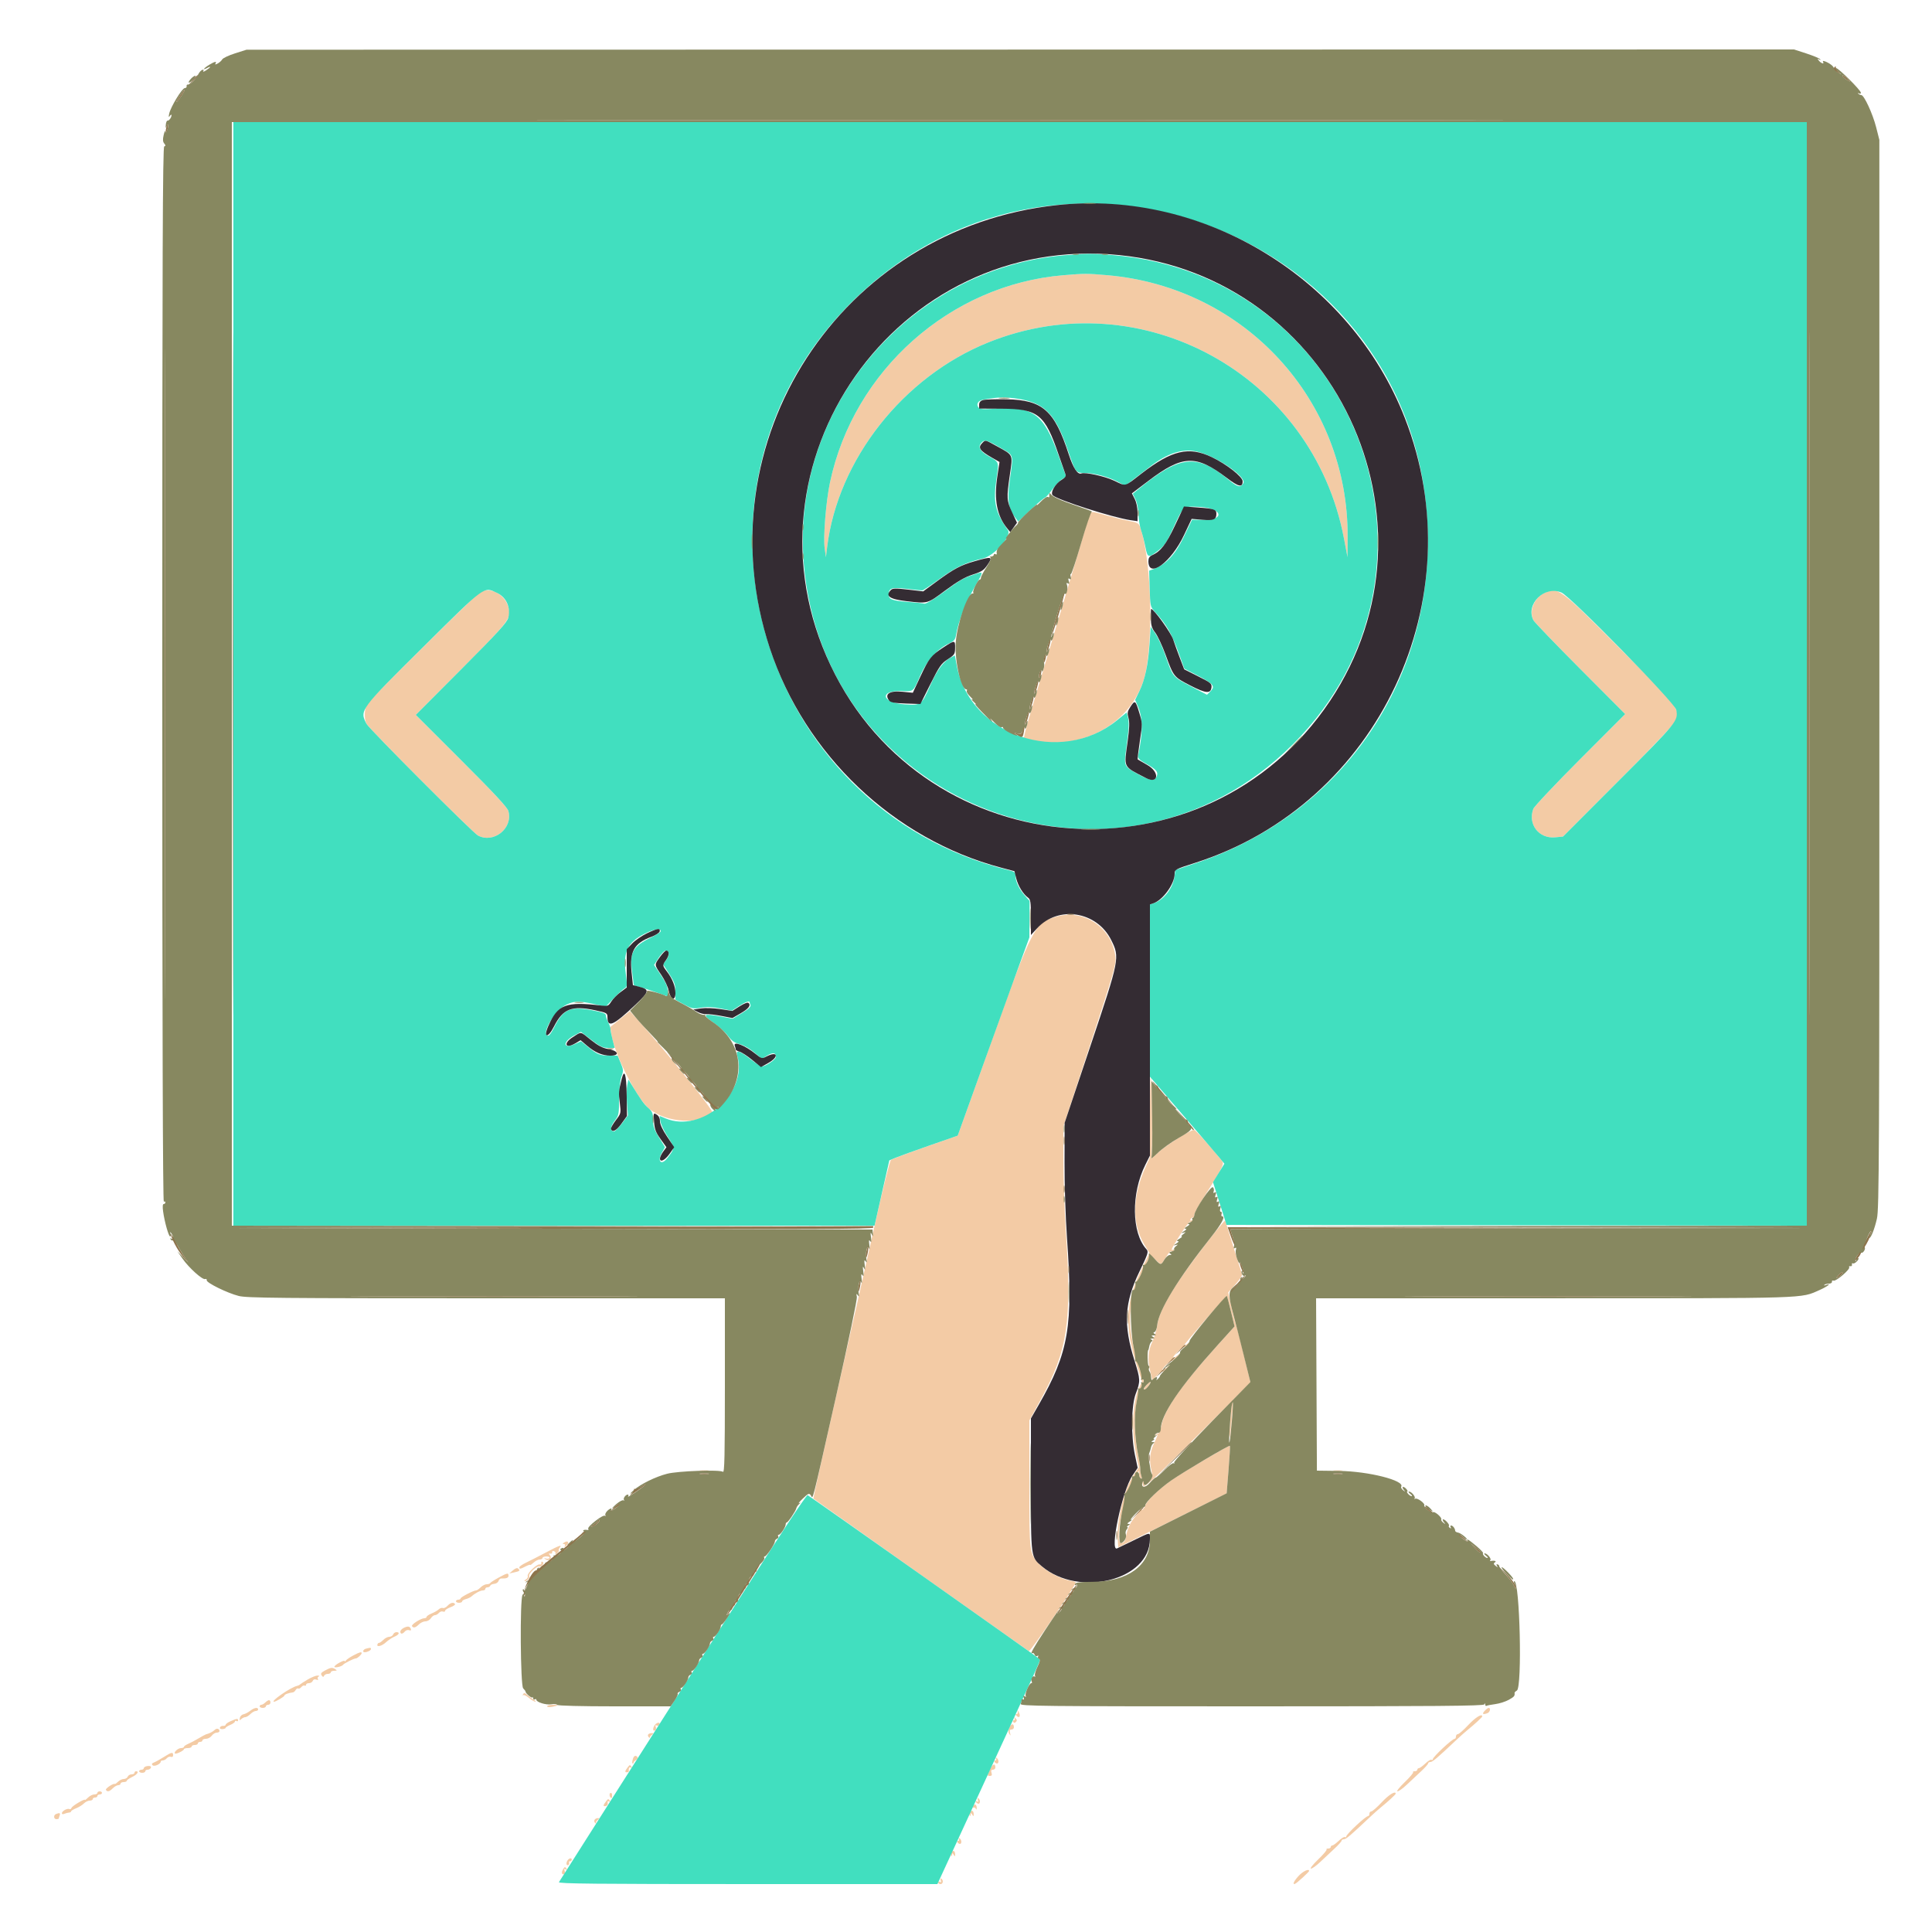 <svg id="svg" version="1.1" xmlns="http://www.w3.org/2000/svg" xmlns:xlink="http://www.w3.org/1999/xlink" width="400" height="400" viewBox="0, 0, 400,400"><g id="svgg"><path id="path0" d="M220.160 56.982 C 196.747 58.928,176.740 76.697,171.839 99.896 C 171.006 103.840,170.415 111.160,170.739 113.509 L 170.995 115.360 171.242 113.325 C 173.444 95.189,186.982 77.986,204.640 70.885 C 236.424 58.104,271.824 77.619,278.248 111.464 L 278.988 115.360 279.013 111.200 C 279.185 82.868,257.714 59.461,229.280 56.981 C 225.064 56.614,224.593 56.614,220.160 56.982 M225.332 107.280 C 225.143 108.028,222.030 118.542,218.414 130.644 C 210.807 156.106,211.644 152.842,212.654 153.095 C 223.041 155.702,233.400 150.560,236.663 141.179 C 238.882 134.797,238.548 116.296,236.086 109.231 C 235.767 108.317,235.551 108.188,233.787 107.855 C 232.716 107.653,230.589 107.135,229.060 106.704 C 225.538 105.711,225.737 105.680,225.332 107.280 M99.360 122.609 C 98.592 123.028,76.907 144.456,76.093 145.600 C 75.448 146.507,75.331 148.788,75.874 149.861 C 76.377 150.856,97.902 172.428,98.944 172.981 C 102.208 174.715,106.249 171.481,105.261 167.926 C 105.049 167.163,102.412 164.323,95.528 157.445 L 86.085 148.009 95.494 138.565 C 105.526 128.495,105.917 127.981,105.267 125.715 C 104.485 122.987,101.522 121.429,99.360 122.609 M319.686 122.800 C 317.581 123.858,316.524 126.544,317.474 128.421 C 317.668 128.805,322.023 133.332,327.152 138.480 L 336.476 147.840 327.133 157.200 C 321.994 162.348,317.639 166.965,317.455 167.461 C 316.270 170.648,318.600 173.687,321.981 173.362 L 323.601 173.206 335.220 161.563 C 342.912 153.855,346.912 149.622,347.055 149.038 C 347.651 146.599,347.581 146.511,335.577 134.446 C 322.879 121.685,322.484 121.395,319.686 122.800 M218.677 189.788 C 214.213 191.082,213.773 191.926,205.463 215.103 L 198.287 235.121 191.585 237.473 C 187.899 238.767,184.692 239.973,184.459 240.153 C 184.224 240.335,182.751 246.244,181.148 253.440 C 179.560 260.568,176.023 276.251,173.288 288.292 C 170.554 300.332,168.353 310.218,168.398 310.260 C 168.544 310.398,212.627 341.616,213.007 341.851 C 213.315 342.041,222.720 328.259,222.720 327.618 C 222.720 327.521,222.180 327.353,221.520 327.246 C 219.663 326.942,216.605 325.327,215.296 323.958 C 213.099 321.662,213.120 321.825,213.120 307.212 L 213.120 294.084 215.525 289.682 C 221.077 279.522,221.922 273.796,220.670 254.822 C 220.390 250.566,220.160 243.964,220.160 240.150 L 220.160 233.215 225.635 216.528 C 230.588 201.433,231.094 199.684,230.943 198.204 C 230.318 192.106,224.486 188.105,218.677 189.788 M128.375 210.991 L 126.351 212.636 126.564 214.058 C 127.196 218.274,131.778 227.344,134.382 229.536 C 137.910 232.504,145.283 232.935,147.470 230.300 C 147.775 229.933,137.657 217.376,132.119 211.248 L 130.400 209.346 128.375 210.991 M238.080 231.262 L 238.080 239.591 237.160 241.636 C 234.427 247.711,234.336 253.379,236.902 257.641 L 237.978 259.429 236.278 262.914 C 232.942 269.756,232.749 274.721,235.495 283.125 L 236.445 286.032 235.854 287.256 C 234.430 290.205,234.196 296.635,235.328 301.735 L 235.783 303.789 234.684 305.415 C 232.762 308.256,231.158 314.845,231.420 318.825 L 231.520 320.355 242.742 314.777 L 253.964 309.199 254.358 304.322 C 254.575 301.640,254.703 299.396,254.642 299.336 C 254.491 299.185,245.429 304.496,242.880 306.230 C 240.179 308.068,237.606 310.506,237.113 311.696 C 236.898 312.215,236.587 312.640,236.422 312.640 C 236.257 312.640,236.225 312.474,236.351 312.271 C 236.496 312.034,236.438 311.988,236.188 312.143 C 235.973 312.275,235.876 312.462,235.971 312.558 C 236.067 312.654,235.706 313.232,235.170 313.843 C 234.035 315.136,233.391 316.488,233.130 318.125 C 232.998 318.951,232.748 319.341,232.270 319.466 C 230.423 319.949,232.931 308.123,235.312 305.120 C 235.816 304.485,235.820 304.485,235.830 305.181 C 235.835 305.567,235.999 305.981,236.194 306.101 C 236.439 306.253,236.472 306.085,236.299 305.560 C 236.162 305.142,236.068 304.524,236.089 304.186 C 236.111 303.848,235.923 302.595,235.672 301.400 C 234.559 296.110,234.759 290.624,236.183 287.397 L 236.802 285.993 235.874 283.077 C 233.121 274.420,233.321 269.731,236.740 262.796 L 238.201 259.832 239.275 260.872 C 240.172 261.742,240.399 261.834,240.660 261.436 C 240.831 261.174,241.269 260.491,241.633 259.918 C 241.997 259.345,242.416 258.951,242.565 259.043 C 242.714 259.135,242.940 259.042,243.067 258.836 C 243.212 258.602,243.160 258.547,242.929 258.689 C 242.260 259.103,242.539 258.503,244.349 255.634 C 245.333 254.074,246.259 252.873,246.407 252.964 C 246.555 253.056,246.780 252.962,246.907 252.756 C 247.060 252.508,246.999 252.467,246.728 252.635 C 246.452 252.805,246.370 252.743,246.478 252.445 C 246.567 252.200,246.813 252.040,247.024 252.088 C 247.235 252.136,247.311 252.020,247.194 251.830 C 247.076 251.639,247.768 250.232,248.731 248.702 C 253.442 241.215,253.537 241.023,252.898 240.218 C 250.772 237.539,247.511 233.920,247.223 233.920 C 246.442 233.921,241.142 237.296,239.668 238.732 C 238.794 239.583,238.208 240.036,238.366 239.740 C 238.665 239.178,238.558 223.412,238.254 223.107 C 238.158 223.011,238.080 226.681,238.080 231.262 M250.541 256.397 C 243.208 265.805,239.925 271.236,239.551 274.578 C 239.461 275.381,239.023 276.821,238.577 277.778 C 237.673 279.721,237.565 281.449,238.182 284.092 L 238.578 285.784 239.498 284.823 C 240.004 284.295,240.518 283.925,240.640 284.000 C 240.762 284.075,241.280 283.674,241.791 283.109 L 242.720 282.080 241.680 283.020 C 241.108 283.537,240.640 283.816,240.640 283.640 C 240.640 283.225,242.394 281.541,242.606 281.752 C 242.694 281.841,243.188 281.447,243.703 280.878 C 244.610 279.875,244.612 279.867,243.760 280.617 C 243.276 281.043,242.880 281.251,242.880 281.079 C 242.880 280.660,244.956 278.663,245.170 278.876 C 245.262 278.969,245.612 278.719,245.949 278.322 L 246.560 277.600 245.793 278.240 C 245.372 278.592,245.084 278.722,245.153 278.529 C 245.313 278.086,253.888 268.190,254.010 268.307 C 254.060 268.355,254.439 269.793,254.852 271.503 L 255.604 274.611 252.229 278.346 C 244.698 286.681,241.150 291.718,240.470 295.040 C 240.272 296.008,239.953 296.800,239.761 296.800 C 239.570 296.800,239.293 296.931,239.147 297.091 C 238.992 297.261,239.048 297.286,239.280 297.152 C 239.825 296.839,239.797 296.965,238.883 298.928 C 238.041 300.737,237.899 302.373,238.399 304.480 C 238.649 305.530,238.601 305.900,238.132 306.540 C 237.411 307.524,236.800 307.741,236.800 307.013 C 236.800 306.705,236.715 306.538,236.611 306.643 C 236.507 306.747,236.522 307.147,236.644 307.532 C 236.840 308.150,237.910 307.191,245.809 299.316 C 250.728 294.412,254.833 290.328,254.932 290.240 C 255.031 290.152,255.028 290.800,254.925 291.680 C 254.565 294.739,254.389 299.382,254.721 297.019 C 254.878 295.908,255.074 293.836,255.157 292.415 L 255.308 289.831 257.100 288.020 L 258.893 286.208 257.589 280.784 C 256.872 277.801,256.092 274.784,255.855 274.080 C 255.618 273.376,255.171 271.622,254.862 270.182 L 254.301 267.565 255.805 265.891 C 256.632 264.971,257.240 264.038,257.156 263.818 C 257.038 263.512,254.039 253.961,253.670 252.717 C 253.631 252.584,252.222 254.240,250.541 256.397 M237.360 286.747 C 236.756 287.408,236.660 287.686,237.040 287.670 C 237.172 287.664,237.539 287.304,237.855 286.870 C 238.529 285.944,238.173 285.856,237.360 286.747 M145.044 304.550 C 145.531 304.623,146.251 304.621,146.644 304.545 C 147.038 304.469,146.640 304.409,145.760 304.412 C 144.880 304.414,144.558 304.476,145.044 304.550 M276.244 304.550 C 276.731 304.623,277.451 304.621,277.844 304.545 C 278.238 304.469,277.840 304.409,276.960 304.412 C 276.080 304.414,275.758 304.476,276.244 304.550 M116.800 319.360 C 116.451 319.585,116.435 319.672,116.739 319.675 C 116.988 319.678,117.061 319.842,116.917 320.080 C 116.752 320.355,116.845 320.344,117.215 320.044 C 117.995 319.411,117.636 318.820,116.800 319.360 M112.960 321.458 C 111.464 322.252,109.628 323.191,108.880 323.546 C 108.132 323.900,107.520 324.327,107.520 324.495 C 107.520 324.909,107.714 324.881,108.816 324.312 C 109.335 324.043,109.760 323.905,109.760 324.004 C 109.760 324.104,110.075 323.891,110.460 323.532 C 110.846 323.174,111.422 322.880,111.740 322.880 C 112.059 322.880,112.320 322.736,112.320 322.560 C 112.320 322.384,112.688 322.240,113.139 322.240 C 113.589 322.240,113.873 322.378,113.769 322.546 C 113.665 322.714,113.332 322.773,113.030 322.676 C 112.574 322.530,112.561 322.557,112.949 322.832 C 113.636 323.317,114.392 322.649,113.870 322.019 C 113.572 321.660,113.588 321.585,113.946 321.662 C 114.196 321.716,114.366 321.585,114.324 321.372 C 114.280 321.148,114.449 321.060,114.722 321.165 C 114.983 321.265,115.098 321.512,114.977 321.714 C 114.856 321.915,115.004 321.879,115.306 321.634 C 115.608 321.389,115.781 321.115,115.691 321.024 C 115.600 320.933,115.686 320.666,115.882 320.429 C 116.478 319.711,115.803 319.948,112.960 321.458 M112.072 323.576 C 112.120 323.809,111.958 323.957,111.712 323.904 C 111.119 323.777,109.062 325.787,109.259 326.301 C 109.344 326.522,109.167 326.847,108.867 327.022 C 108.566 327.197,108.471 327.345,108.656 327.350 C 109.175 327.365,109.727 326.688,109.557 326.244 C 109.385 325.795,111.275 324.069,111.671 324.314 C 111.812 324.402,112.095 324.271,112.299 324.025 C 112.560 323.710,112.569 323.514,112.328 323.365 C 112.139 323.248,112.024 323.343,112.072 323.576 M106.211 325.112 L 105.440 325.770 106.400 325.560 C 107.596 325.298,107.720 325.192,107.310 324.782 C 107.087 324.559,106.737 324.664,106.211 325.112 M103.200 326.648 C 102.320 327.128,101.552 327.628,101.493 327.760 C 101.435 327.892,101.111 328.000,100.773 328.000 C 100.436 328.000,99.872 328.288,99.520 328.640 C 99.168 328.992,98.740 329.280,98.569 329.280 C 98.043 329.280,95.360 330.671,95.360 330.944 C 95.360 331.085,95.144 331.200,94.880 331.200 C 94.616 331.200,94.400 331.344,94.400 331.520 C 94.400 331.696,94.688 331.840,95.040 331.840 C 95.392 331.840,95.680 331.712,95.680 331.555 C 95.680 331.398,96.030 331.182,96.458 331.074 C 96.885 330.967,97.431 330.699,97.670 330.480 C 98.350 329.855,99.464 329.280,99.996 329.280 C 100.262 329.280,100.480 329.136,100.480 328.960 C 100.480 328.784,100.684 328.640,100.933 328.640 C 101.183 328.640,101.437 328.490,101.498 328.306 C 101.559 328.122,101.931 327.947,102.325 327.918 C 102.718 327.888,103.116 327.623,103.210 327.329 C 103.303 327.035,103.555 326.800,103.770 326.808 C 104.835 326.844,105.280 326.677,105.280 326.240 C 105.280 325.591,105.059 325.635,103.200 326.648 M92.660 332.458 C 92.352 332.799,91.916 333.006,91.691 332.920 C 91.466 332.834,91.084 332.958,90.841 333.195 C 90.599 333.433,89.932 333.818,89.360 334.052 C 88.788 334.286,88.320 334.604,88.320 334.759 C 88.320 334.913,88.112 335.040,87.858 335.040 C 87.147 335.040,85.098 336.346,85.299 336.671 C 85.579 337.124,86.026 337.014,86.720 336.320 C 87.072 335.968,87.685 335.680,88.083 335.680 C 88.481 335.680,88.986 335.392,89.206 335.040 C 89.426 334.688,89.803 334.400,90.044 334.400 C 90.284 334.400,90.654 334.193,90.864 333.939 C 91.075 333.685,91.452 333.557,91.703 333.653 C 91.955 333.750,92.160 333.678,92.160 333.495 C 92.160 333.312,92.656 332.982,93.263 332.763 C 93.870 332.543,94.293 332.246,94.204 332.102 C 93.928 331.655,93.244 331.812,92.660 332.458 M83.600 337.032 C 83.204 337.222,82.880 337.572,82.880 337.809 C 82.880 338.373,83.343 338.359,83.824 337.779 C 84.035 337.525,84.432 337.404,84.707 337.510 C 85.036 337.636,85.158 337.554,85.064 337.271 C 84.869 336.687,84.457 336.620,83.600 337.032 M81.396 338.400 C 81.294 338.664,80.939 338.880,80.606 338.880 C 80.273 338.880,79.712 339.168,79.360 339.520 C 79.008 339.872,78.616 340.149,78.488 340.136 C 78.360 340.123,78.204 340.267,78.141 340.456 C 77.930 341.090,79.059 340.808,79.917 340.013 C 80.384 339.580,81.170 339.058,81.663 338.854 C 82.632 338.453,82.864 337.920,82.070 337.920 C 81.800 337.920,81.497 338.136,81.396 338.400 M75.760 341.341 C 75.183 341.491,74.971 342.080,75.494 342.080 C 76.048 342.080,76.800 341.692,76.800 341.406 C 76.800 341.107,76.682 341.100,75.760 341.341 M73.115 342.760 C 72.414 343.134,71.734 343.602,71.605 343.800 C 71.476 343.998,71.368 344.048,71.365 343.912 C 71.359 343.588,69.549 344.524,69.253 345.004 C 68.995 345.421,70.749 345.092,71.037 344.670 C 71.240 344.371,73.274 343.360,73.672 343.360 C 73.994 343.360,74.880 342.555,74.880 342.263 C 74.880 341.936,74.414 342.067,73.115 342.760 M67.293 345.855 C 66.484 346.287,66.336 346.505,66.597 346.882 C 66.847 347.242,66.969 347.261,67.091 346.960 C 67.180 346.740,67.529 346.560,67.867 346.560 C 68.204 346.560,68.480 346.416,68.480 346.240 C 68.480 346.064,68.804 345.918,69.200 345.915 C 69.782 345.911,69.828 345.851,69.440 345.600 C 68.790 345.180,68.491 345.215,67.293 345.855 M63.680 347.739 C 62.888 348.209,62.168 348.675,62.080 348.776 C 61.992 348.877,61.715 349.004,61.465 349.058 C 60.172 349.338,55.861 352.320,56.751 352.320 C 57.115 352.320,58.880 351.268,58.880 351.051 C 58.880 350.819,59.746 350.494,60.640 350.391 C 60.816 350.371,61.077 350.146,61.220 349.891 C 61.362 349.635,61.598 349.500,61.743 349.590 C 61.889 349.680,62.184 349.540,62.400 349.280 C 62.616 349.020,62.920 348.886,63.076 348.982 C 63.232 349.079,63.360 349.005,63.360 348.819 C 63.360 348.632,63.633 348.480,63.966 348.480 C 64.299 348.480,64.653 348.266,64.754 348.005 C 64.866 347.711,65.143 347.610,65.480 347.740 C 65.829 347.874,65.948 347.824,65.811 347.602 C 65.693 347.411,65.777 347.182,65.998 347.093 C 66.219 347.003,66.112 346.921,65.760 346.908 C 65.408 346.896,64.472 347.270,63.680 347.739 M108.302 350.776 C 108.168 351.009,108.172 351.096,108.313 350.969 C 108.454 350.842,108.992 351.094,109.509 351.529 C 110.026 351.964,110.618 352.316,110.825 352.310 C 111.031 352.305,110.912 352.141,110.560 351.947 C 110.208 351.752,109.611 351.313,109.234 350.972 C 108.691 350.482,108.496 350.441,108.302 350.776 M54.926 352.480 C 54.662 352.744,54.291 352.960,54.103 352.960 C 53.914 352.960,53.760 353.104,53.760 353.280 C 53.760 353.456,54.048 353.600,54.400 353.600 C 54.752 353.600,55.040 353.456,55.040 353.280 C 55.040 353.104,55.256 352.960,55.520 352.960 C 55.784 352.960,56.000 352.744,56.000 352.480 C 56.000 352.216,55.866 352.000,55.703 352.000 C 55.539 352.000,55.190 352.216,54.926 352.480 M113.280 353.272 C 113.280 353.451,113.722 353.500,114.320 353.386 C 115.778 353.108,115.825 352.960,114.453 352.960 C 113.808 352.960,113.280 353.100,113.280 353.272 M51.802 354.201 C 51.381 354.532,50.751 354.858,50.402 354.925 C 50.053 354.992,49.716 355.334,49.653 355.684 C 49.560 356.198,49.617 356.243,49.953 355.920 C 50.181 355.700,50.555 355.520,50.784 355.520 C 51.013 355.520,51.488 355.232,51.840 354.880 C 52.192 354.528,52.696 354.240,52.960 354.240 C 53.224 354.240,53.440 354.096,53.440 353.920 C 53.440 353.410,52.632 353.548,51.802 354.201 M307.360 354.240 C 306.781 354.879,307.019 355.052,307.974 354.686 C 308.497 354.485,308.689 353.600,308.210 353.600 C 308.061 353.600,307.679 353.888,307.360 354.240 M210.700 354.320 C 210.788 354.628,210.692 354.880,210.486 354.880 C 210.203 354.880,210.204 354.972,210.491 355.259 C 211.062 355.830,211.353 355.305,210.920 354.483 C 210.711 354.085,210.612 354.012,210.700 354.320 M304.000 357.138 C 303.032 358.176,302.060 359.028,301.840 359.032 C 301.620 359.037,301.440 359.256,301.440 359.520 C 301.440 359.784,301.322 360.000,301.178 360.000 C 300.666 360.000,296.640 363.765,296.640 364.243 C 296.640 364.394,296.514 364.440,296.361 364.345 C 296.207 364.250,295.633 364.602,295.084 365.126 C 294.535 365.651,293.941 366.080,293.763 366.080 C 293.585 366.080,293.440 366.224,293.440 366.400 C 293.440 366.576,293.200 366.720,292.907 366.720 C 292.613 366.720,292.463 366.810,292.572 366.919 C 292.682 367.029,291.890 367.965,290.813 368.999 C 289.736 370.034,289.071 370.880,289.335 370.880 C 289.599 370.880,290.457 370.268,291.241 369.520 C 292.026 368.772,293.346 367.535,294.174 366.771 C 295.002 366.007,295.680 365.251,295.680 365.091 C 295.680 364.931,295.896 364.800,296.161 364.800 C 296.598 364.800,297.514 364.020,301.609 360.160 C 302.356 359.456,303.324 358.592,303.761 358.240 C 305.248 357.042,306.880 355.540,306.880 355.370 C 306.880 354.695,305.475 355.558,304.000 357.138 M210.052 355.760 C 210.176 355.980,210.117 356.160,209.920 356.160 C 209.723 356.160,209.659 356.317,209.777 356.508 C 209.932 356.758,210.090 356.758,210.340 356.508 C 210.591 356.257,210.567 356.048,210.257 355.760 C 209.912 355.440,209.871 355.440,210.052 355.760 M47.760 356.347 C 47.188 356.597,46.720 356.929,46.720 357.085 C 46.720 357.241,46.483 357.349,46.194 357.324 C 45.905 357.300,45.608 357.452,45.534 357.662 C 45.455 357.886,45.671 358.023,46.059 357.994 C 46.423 357.966,46.720 357.848,46.720 357.731 C 46.720 357.614,47.152 357.339,47.680 357.120 C 48.208 356.901,48.640 356.587,48.640 356.422 C 48.640 356.257,48.784 356.211,48.960 356.320 C 49.136 356.429,49.280 356.365,49.280 356.179 C 49.280 355.754,49.059 355.779,47.760 356.347 M135.555 357.167 C 135.066 357.865,135.153 358.565,135.688 358.235 C 135.844 358.138,135.882 357.824,135.772 357.537 C 135.643 357.203,135.698 357.093,135.924 357.233 C 136.117 357.352,136.360 357.314,136.463 357.147 C 136.867 356.493,136.014 356.512,135.555 357.167 M209.003 357.632 C 208.740 358.211,208.731 358.600,208.972 358.982 C 209.254 359.430,209.278 359.399,209.114 358.800 C 208.970 358.276,209.053 358.080,209.418 358.080 C 209.694 358.080,209.920 357.872,209.920 357.619 C 209.920 356.793,209.382 356.801,209.003 357.632 M44.426 358.175 C 44.048 358.548,43.339 358.907,42.637 359.081 C 42.506 359.113,41.824 359.485,41.120 359.906 C 40.416 360.328,39.444 360.841,38.960 361.047 C 38.476 361.252,38.080 361.533,38.080 361.670 C 38.080 361.808,37.810 361.920,37.479 361.920 C 36.880 361.920,35.935 362.762,36.218 363.044 C 36.420 363.247,38.074 362.460,38.078 362.160 C 38.079 362.028,38.440 361.920,38.880 361.920 C 39.320 361.920,39.680 361.776,39.680 361.600 C 39.680 361.424,39.968 361.280,40.320 361.280 C 40.672 361.280,40.960 361.136,40.960 360.960 C 40.960 360.784,41.176 360.640,41.440 360.640 C 41.704 360.640,41.920 360.496,41.920 360.320 C 41.920 360.144,42.248 360.000,42.649 360.000 C 43.051 360.000,43.586 359.712,43.840 359.360 C 44.094 359.008,44.557 358.720,44.871 358.720 C 45.184 358.720,45.440 358.584,45.440 358.419 C 45.440 357.882,44.863 357.743,44.426 358.175 M134.190 359.121 C 134.090 359.283,134.167 359.548,134.361 359.711 C 134.556 359.873,134.646 359.910,134.562 359.794 C 134.479 359.678,134.643 359.413,134.927 359.205 C 135.401 358.859,135.399 358.827,134.908 358.827 C 134.613 358.827,134.290 358.959,134.190 359.121 M33.903 363.778 C 33.120 364.272,32.204 364.781,31.866 364.909 C 31.438 365.071,31.354 365.242,31.589 365.477 C 31.936 365.824,33.280 365.224,33.280 364.723 C 33.280 364.589,33.478 364.480,33.721 364.480 C 33.963 364.480,34.334 364.273,34.544 364.019 C 34.755 363.765,35.132 363.637,35.383 363.733 C 35.662 363.840,35.840 363.708,35.840 363.394 C 35.840 362.684,35.543 362.743,33.903 363.778 M131.065 364.080 C 130.842 364.782,130.834 365.120,131.040 365.120 C 131.128 365.120,131.187 365.025,131.171 364.909 C 131.156 364.793,131.375 364.568,131.658 364.409 C 131.942 364.250,132.090 363.986,131.988 363.820 C 131.695 363.346,131.259 363.469,131.065 364.080 M206.209 364.111 C 206.335 364.314,206.277 364.480,206.080 364.480 C 205.883 364.480,205.811 364.624,205.920 364.800 C 206.029 364.976,206.253 365.120,206.419 365.120 C 206.845 365.120,206.793 364.243,206.351 363.969 C 206.122 363.828,206.068 363.882,206.209 364.111 M205.013 366.265 C 204.359 367.635,204.358 367.680,204.982 367.680 C 205.338 367.680,205.424 367.494,205.280 367.040 C 205.136 366.586,205.222 366.400,205.578 366.400 C 205.854 366.400,206.080 366.192,206.080 365.939 C 206.080 365.009,205.531 365.177,205.013 366.265 M30.320 365.680 C 30.012 365.750,29.760 365.940,29.760 366.103 C 29.760 366.267,29.544 366.400,29.280 366.400 C 29.016 366.400,28.800 366.544,28.800 366.720 C 28.800 366.896,29.088 367.040,29.440 367.040 C 29.792 367.040,30.080 366.896,30.080 366.720 C 30.080 366.544,30.288 366.400,30.541 366.400 C 31.066 366.400,31.496 365.869,31.125 365.678 C 30.990 365.609,30.628 365.610,30.320 365.680 M130.009 365.840 C 129.384 366.648,129.318 366.933,129.756 366.933 C 130.003 366.933,130.195 366.849,130.184 366.747 C 130.113 366.087,130.291 365.754,130.609 365.951 C 130.838 366.092,130.892 366.038,130.751 365.809 C 130.463 365.344,130.390 365.348,130.009 365.840 M27.840 367.040 C 27.840 367.216,27.567 367.360,27.234 367.360 C 26.901 367.360,26.546 367.576,26.444 367.840 C 26.343 368.104,25.978 368.320,25.633 368.320 C 25.288 368.320,24.754 368.572,24.446 368.880 C 24.138 369.188,23.838 369.401,23.780 369.354 C 23.518 369.141,21.759 370.300,21.928 370.574 C 22.219 371.044,22.658 370.942,23.360 370.240 C 23.712 369.888,24.216 369.600,24.480 369.600 C 24.744 369.600,24.960 369.456,24.960 369.280 C 24.960 369.104,25.248 368.960,25.600 368.960 C 25.952 368.960,26.240 368.843,26.240 368.699 C 26.240 368.556,26.744 368.198,27.360 367.904 C 28.411 367.403,28.873 366.720,28.160 366.720 C 27.984 366.720,27.840 366.864,27.840 367.040 M20.160 371.200 C 20.160 371.376,19.872 371.520,19.520 371.520 C 19.168 371.520,18.592 371.808,18.240 372.160 C 17.888 372.512,17.600 372.730,17.600 372.645 C 17.600 372.326,14.977 373.872,14.818 374.285 C 14.727 374.522,14.527 374.638,14.373 374.543 C 14.219 374.448,13.802 374.526,13.447 374.716 C 12.648 375.144,12.572 375.843,13.360 375.516 C 13.668 375.388,14.100 375.277,14.320 375.269 C 14.540 375.260,14.720 375.151,14.720 375.025 C 14.720 374.900,15.188 374.611,15.760 374.383 C 16.332 374.155,17.058 373.706,17.372 373.384 C 17.687 373.063,18.227 372.800,18.572 372.800 C 18.918 372.800,19.200 372.656,19.200 372.480 C 19.200 372.304,19.416 372.160,19.680 372.160 C 19.944 372.160,20.160 372.016,20.160 371.840 C 20.160 371.664,20.376 371.520,20.640 371.520 C 20.904 371.520,21.120 371.376,21.120 371.200 C 21.120 371.024,20.904 370.880,20.640 370.880 C 20.376 370.880,20.160 371.024,20.160 371.200 M126.219 371.760 C 126.290 372.242,126.720 372.448,126.720 372.000 C 126.720 371.912,126.720 371.696,126.720 371.520 C 126.720 371.344,126.589 371.200,126.428 371.200 C 126.268 371.200,126.174 371.452,126.219 371.760 M286.080 373.138 C 285.112 374.176,284.140 375.028,283.920 375.032 C 283.700 375.037,283.520 375.256,283.520 375.520 C 283.520 375.784,283.402 376.000,283.258 376.000 C 282.746 376.000,278.720 379.765,278.720 380.243 C 278.720 380.394,278.594 380.440,278.441 380.345 C 278.287 380.250,277.713 380.602,277.164 381.126 C 276.615 381.651,276.021 382.080,275.843 382.080 C 275.665 382.080,275.520 382.224,275.520 382.400 C 275.520 382.576,275.280 382.720,274.987 382.720 C 274.693 382.720,274.543 382.810,274.652 382.919 C 274.762 383.029,273.970 383.965,272.893 384.999 C 271.816 386.034,271.151 386.880,271.415 386.880 C 271.679 386.880,272.537 386.268,273.321 385.520 C 274.106 384.772,275.426 383.535,276.254 382.771 C 277.082 382.007,277.760 381.251,277.760 381.091 C 277.760 380.931,277.976 380.800,278.241 380.800 C 278.678 380.800,279.594 380.020,283.689 376.160 C 284.436 375.456,285.404 374.592,285.841 374.240 C 287.328 373.042,288.960 371.540,288.960 371.370 C 288.960 370.695,287.555 371.558,286.080 373.138 M202.458 372.676 C 202.612 373.078,202.555 373.155,202.245 372.963 C 201.963 372.789,201.898 372.825,202.049 373.071 C 202.175 373.274,202.413 373.440,202.579 373.440 C 202.978 373.440,202.966 372.571,202.564 372.322 C 202.376 372.206,202.333 372.350,202.458 372.676 M125.529 372.880 C 124.846 373.763,124.804 374.023,125.358 373.936 C 125.695 373.883,125.879 373.625,125.819 373.292 C 125.751 372.922,125.848 372.817,126.108 372.977 C 126.358 373.132,126.416 373.086,126.271 372.849 C 125.983 372.384,125.910 372.388,125.529 372.880 M201.477 373.938 C 201.373 374.211,201.417 374.353,201.576 374.255 C 201.735 374.156,201.938 374.257,202.027 374.478 C 202.128 374.728,202.199 374.675,202.215 374.339 C 202.249 373.610,201.714 373.320,201.477 373.938 M200.826 375.248 C 200.715 375.536,200.700 375.847,200.792 375.939 C 200.885 376.031,200.962 375.903,200.965 375.653 C 200.969 375.280,201.025 375.285,201.280 375.680 C 201.547 376.094,201.591 376.085,201.595 375.619 C 201.602 374.868,201.070 374.611,200.826 375.248 M11.600 375.572 C 11.037 375.799,11.100 376.640,11.680 376.640 C 11.944 376.640,12.160 376.580,12.160 376.506 C 12.160 376.433,12.247 376.145,12.354 375.866 C 12.550 375.357,12.338 375.274,11.600 375.572 M123.068 376.843 C 122.980 377.072,123.082 377.359,123.294 377.481 C 123.506 377.603,123.574 377.586,123.445 377.443 C 123.316 377.300,123.443 377.013,123.727 376.805 C 124.195 376.463,124.196 376.427,123.736 376.427 C 123.456 376.427,123.156 376.614,123.068 376.843 M198.529 380.751 C 198.655 380.954,198.597 381.120,198.400 381.120 C 198.203 381.120,198.131 381.264,198.240 381.440 C 198.349 381.616,198.573 381.760,198.739 381.760 C 199.165 381.760,199.113 380.883,198.671 380.609 C 198.442 380.468,198.388 380.522,198.529 380.751 M196.986 383.568 C 196.875 383.856,196.860 384.167,196.952 384.259 C 197.045 384.351,197.122 384.223,197.125 383.973 C 197.129 383.600,197.185 383.605,197.440 384.000 C 197.707 384.414,197.751 384.405,197.755 383.939 C 197.762 383.188,197.230 382.931,196.986 383.568 M117.594 385.053 C 117.178 385.546,117.181 386.265,117.598 386.160 C 117.773 386.116,117.874 385.898,117.823 385.675 C 117.771 385.452,117.844 385.308,117.985 385.355 C 118.125 385.402,118.287 385.300,118.344 385.128 C 118.499 384.662,117.968 384.609,117.594 385.053 M116.490 387.181 C 116.308 387.522,116.283 387.878,116.435 387.972 C 116.851 388.229,117.101 387.842,116.884 387.276 C 116.746 386.919,116.813 386.850,117.115 387.037 C 117.397 387.211,117.462 387.175,117.311 386.929 C 116.998 386.424,116.875 386.461,116.490 387.181 M268.880 388.373 C 267.889 389.443,267.517 390.256,268.121 390.027 C 268.501 389.883,271.040 387.563,271.040 387.361 C 271.040 386.821,269.762 387.420,268.880 388.373 M194.778 389.316 C 194.921 389.688,194.868 389.791,194.614 389.634 C 194.408 389.506,194.240 389.555,194.240 389.741 C 194.240 389.928,194.456 390.080,194.720 390.080 C 195.256 390.080,195.375 389.266,194.884 388.962 C 194.696 388.846,194.653 388.990,194.778 389.316 " stroke="none" fill="#f3cba5" fill-rule="evenodd"></path><path id="path1" d="M48.320 139.520 L 48.320 253.760 114.691 253.760 L 181.063 253.760 181.696 250.960 C 182.045 249.420,182.734 246.379,183.227 244.202 L 184.125 240.244 185.422 239.700 C 186.136 239.400,189.322 238.248,192.502 237.139 L 198.284 235.124 203.361 221.002 C 206.153 213.235,209.492 204.000,210.781 200.480 L 213.124 194.080 213.146 190.309 L 213.168 186.539 212.144 185.373 C 210.977 184.044,210.240 182.468,210.240 181.303 C 210.240 180.630,210.027 180.452,208.880 180.171 C 156.966 167.427,138.071 102.503,175.035 63.878 C 217.995 18.987,294.026 48.138,295.591 110.099 C 296.386 141.564,277.394 168.744,247.674 178.674 L 243.360 180.115 243.147 181.577 C 242.794 183.996,240.881 186.392,238.800 187.024 L 238.080 187.243 238.080 205.083 L 238.080 222.923 244.676 230.581 C 248.304 234.794,251.773 238.846,252.384 239.587 L 253.495 240.934 252.317 242.844 L 251.138 244.754 252.538 249.177 L 253.939 253.600 314.010 253.681 L 374.080 253.762 374.080 139.521 L 374.080 25.280 211.200 25.280 L 48.320 25.280 48.320 139.520 M220.556 52.839 C 188.397 55.485,163.820 84.373,166.399 116.496 C 170.484 167.378,231.685 190.091,267.688 154.088 C 303.619 118.157,280.989 56.951,230.240 52.804 C 225.945 52.453,225.219 52.456,220.556 52.839 M229.280 56.981 C 257.714 59.461,279.185 82.868,279.013 111.200 L 278.988 115.360 278.248 111.464 C 271.824 77.619,236.424 58.104,204.640 70.885 C 186.982 77.986,173.444 95.189,171.242 113.325 L 170.995 115.360 170.739 113.509 C 170.415 111.160,171.006 103.840,171.839 99.896 C 176.740 76.697,196.747 58.928,220.160 56.982 C 224.593 56.614,225.064 56.614,229.280 56.981 M210.859 82.579 C 216.360 83.471,218.516 85.718,221.104 93.255 C 222.679 97.843,222.736 97.920,224.553 97.920 C 226.472 97.920,229.576 98.747,231.430 99.752 L 232.941 100.571 234.774 99.166 C 235.783 98.393,237.333 97.205,238.220 96.527 C 241.737 93.837,244.729 92.864,247.649 93.461 C 251.559 94.259,258.197 98.744,257.406 100.054 C 256.823 101.019,256.249 100.885,254.400 99.352 C 247.713 93.808,244.301 94.195,235.424 101.502 L 234.528 102.240 235.086 103.357 C 235.403 103.992,235.666 105.305,235.694 106.397 C 235.722 107.455,235.968 108.968,236.241 109.760 C 236.514 110.552,236.914 112.100,237.130 113.200 C 237.590 115.538,237.741 115.584,239.785 113.998 C 241.109 112.972,241.561 112.294,242.934 109.280 C 245.011 104.718,244.955 104.761,248.442 104.960 C 253.151 105.228,253.702 107.725,249.033 107.639 L 246.798 107.597 245.116 111.108 C 243.353 114.788,241.405 116.877,238.879 117.800 L 237.918 118.152 238.028 121.876 C 238.133 125.412,238.183 125.648,239.014 126.560 C 241.586 129.383,242.517 131.009,244.158 135.540 L 245.208 138.440 247.946 139.860 C 251.215 141.555,251.654 142.089,250.625 143.116 L 249.898 143.840 246.526 142.080 C 242.780 140.124,242.850 140.210,241.267 135.680 C 240.682 134.008,239.762 131.992,239.222 131.200 L 238.240 129.760 238.002 133.280 C 237.706 137.648,237.044 140.740,235.900 143.089 L 235.020 144.897 235.605 146.275 C 236.628 148.683,236.642 151.558,235.656 156.395 C 235.536 156.985,235.812 157.279,237.249 158.090 C 239.349 159.275,239.796 159.769,239.530 160.608 C 239.156 161.785,238.207 161.715,235.684 160.322 C 232.652 158.648,232.669 158.688,233.200 154.784 C 233.739 150.811,233.798 149.547,233.496 148.392 L 233.264 147.504 231.272 149.126 C 219.557 158.666,200.821 152.285,198.093 137.826 L 197.691 135.699 196.846 136.142 C 195.327 136.938,194.051 138.665,192.634 141.844 C 190.772 146.020,190.732 146.051,187.360 145.841 C 182.520 145.539,181.901 142.897,186.710 143.071 C 189.198 143.161,189.042 143.293,190.544 139.840 C 191.859 136.818,194.086 134.328,196.444 133.240 C 197.517 132.745,197.776 132.444,197.928 131.520 C 198.354 128.925,199.826 125.062,201.585 121.920 C 203.786 117.989,203.800 118.239,201.416 119.045 C 199.297 119.762,199.036 119.918,194.857 122.964 C 193.190 124.179,191.668 125.065,191.385 124.984 C 191.107 124.905,189.584 124.742,188.000 124.621 C 184.677 124.369,184.000 124.106,184.000 123.068 C 184.000 121.741,184.606 121.553,187.722 121.910 C 189.283 122.088,190.722 122.236,190.919 122.237 C 191.117 122.239,192.745 121.167,194.538 119.856 C 197.879 117.413,199.872 116.473,203.520 115.622 C 205.884 115.071,209.519 110.948,208.679 109.770 C 206.108 106.162,205.599 103.987,206.263 99.458 C 206.847 95.478,206.924 95.717,204.640 94.428 C 202.828 93.405,202.376 92.472,203.264 91.584 C 203.875 90.973,204.354 91.110,207.055 92.668 C 209.982 94.356,209.838 93.884,209.075 99.309 C 208.493 103.442,208.763 105.313,210.211 107.183 L 210.817 107.965 213.435 105.503 C 214.875 104.148,216.181 103.040,216.336 103.040 C 216.492 103.040,217.211 102.240,217.933 101.263 C 218.655 100.285,219.601 99.324,220.035 99.126 C 220.584 98.876,220.757 98.613,220.601 98.263 C 220.478 97.986,219.836 96.231,219.175 94.362 C 216.110 85.695,213.922 84.070,206.049 84.612 C 203.603 84.780,202.901 84.731,202.603 84.372 C 202.030 83.681,202.510 82.915,203.631 82.735 C 205.880 82.373,206.292 82.325,207.520 82.286 C 208.224 82.263,209.727 82.395,210.859 82.579 M102.936 122.768 C 104.829 123.666,105.790 125.824,105.227 127.914 C 104.965 128.889,103.101 130.929,95.494 138.565 L 86.085 148.009 95.528 157.445 C 102.412 164.323,105.049 167.163,105.261 167.926 C 106.249 171.481,102.208 174.715,98.944 172.981 C 97.902 172.428,76.377 150.856,75.874 149.861 C 74.433 147.013,74.449 146.992,87.691 133.879 C 100.649 121.048,100.121 121.432,102.936 122.768 M323.290 122.686 C 325.219 123.522,346.798 145.565,347.052 146.958 C 347.470 149.250,347.306 149.453,335.220 161.563 L 323.601 173.206 321.981 173.362 C 318.600 173.687,316.270 170.648,317.455 167.461 C 317.639 166.965,321.994 162.348,327.133 157.200 L 336.476 147.840 327.152 138.480 C 322.023 133.332,317.668 128.805,317.474 128.421 C 315.787 125.087,319.769 121.160,323.290 122.686 M136.800 192.800 C 136.800 192.976,135.907 193.552,134.816 194.080 C 131.052 195.901,130.316 197.212,130.861 201.127 C 131.047 202.468,131.200 203.684,131.200 203.827 C 131.200 203.970,131.596 204.164,132.080 204.258 C 132.564 204.351,134.148 204.851,135.600 205.368 L 138.240 206.308 138.240 205.151 C 138.240 204.314,137.849 203.410,136.828 201.888 L 135.415 199.783 136.386 198.291 C 136.919 197.471,137.559 196.800,137.808 196.800 C 138.594 196.800,138.672 197.772,137.962 198.731 L 137.279 199.656 138.559 201.638 C 139.641 203.311,139.840 203.881,139.840 205.306 L 139.840 206.992 141.620 207.956 C 143.262 208.846,143.534 208.898,145.142 208.636 C 146.368 208.437,147.571 208.484,149.202 208.796 L 151.520 209.239 152.988 208.300 C 154.310 207.454,155.200 207.129,155.200 207.494 C 155.200 207.567,155.281 207.839,155.381 208.098 C 155.505 208.422,154.956 208.936,153.626 209.744 L 151.692 210.919 149.238 210.462 C 145.602 209.785,145.261 210.036,147.625 211.653 C 148.711 212.396,150.085 213.640,150.678 214.417 C 151.503 215.498,152.084 215.912,153.159 216.185 C 153.959 216.388,155.240 217.114,156.140 217.872 L 157.718 219.203 158.849 218.536 C 160.044 217.831,160.642 217.926,160.638 218.819 C 160.635 219.350,158.497 220.800,157.717 220.800 C 157.498 220.800,156.519 220.172,155.540 219.405 C 153.032 217.439,152.258 217.229,152.658 218.622 C 154.861 226.302,145.245 234.668,137.793 231.554 L 136.556 231.037 136.744 232.194 C 136.847 232.831,137.535 234.278,138.272 235.410 C 139.741 237.664,139.736 237.796,138.092 239.858 C 136.907 241.344,136.036 240.432,137.001 238.715 L 137.680 237.507 136.452 235.516 C 135.456 233.903,135.221 233.216,135.212 231.890 C 135.201 230.463,135.071 230.140,134.188 229.358 C 133.296 228.569,132.775 227.836,130.606 224.320 L 130.112 223.520 129.870 224.640 C 129.737 225.256,129.713 226.926,129.817 228.350 L 130.007 230.940 128.775 232.590 C 128.098 233.498,127.354 234.240,127.122 234.240 C 126.287 234.240,126.342 233.256,127.245 232.077 C 128.114 230.941,128.161 230.709,128.181 227.520 C 128.194 225.415,128.377 223.682,128.671 222.880 C 129.101 221.705,129.088 221.476,128.506 220.080 L 127.873 218.560 126.155 218.560 C 124.238 218.560,123.647 218.316,121.672 216.705 L 120.304 215.590 119.021 216.168 C 116.577 217.271,116.402 215.721,118.824 214.418 L 120.278 213.636 122.442 215.298 C 124.251 216.687,124.825 216.960,125.936 216.960 L 127.266 216.960 126.833 215.290 C 126.595 214.372,126.400 213.380,126.400 213.087 C 126.400 212.793,126.185 212.141,125.922 211.637 C 125.659 211.132,125.443 210.491,125.442 210.210 C 125.440 209.821,124.732 209.567,122.433 209.134 C 118.023 208.304,116.603 208.965,114.726 212.720 C 114.264 213.644,113.745 214.400,113.573 214.400 C 111.796 214.400,114.784 209.208,117.247 208.016 C 118.886 207.223,119.893 207.200,123.015 207.886 L 125.408 208.412 127.104 206.648 C 128.037 205.678,129.051 204.752,129.357 204.591 C 129.864 204.324,129.883 204.050,129.565 201.585 C 128.978 197.041,129.907 195.096,133.529 193.286 C 135.438 192.332,136.800 192.130,136.800 192.800 M152.788 331.423 C 135.476 358.602,116.043 389.144,115.722 389.680 C 115.531 389.999,123.427 390.080,154.781 390.079 L 194.080 390.077 202.376 372.079 C 214.972 344.752,215.461 343.674,215.326 343.547 C 214.877 343.127,167.533 309.683,167.212 309.560 C 166.962 309.464,161.575 317.628,152.788 331.423 " stroke="none" fill="#41dfbf" fill-rule="evenodd"></path><path id="path2" d="M218.880 42.462 C 174.003 47.269,145.307 91.479,159.364 134.153 C 166.658 156.295,185.026 173.732,207.277 179.639 L 210.021 180.367 210.407 181.886 C 210.803 183.446,211.837 185.120,212.860 185.858 C 213.362 186.220,213.440 186.770,213.440 189.931 L 213.440 193.586 214.727 192.189 C 219.134 187.409,227.085 188.667,230.057 194.616 C 231.870 198.244,231.829 198.453,225.729 216.644 L 220.419 232.480 220.398 240.640 C 220.386 245.250,220.608 252.066,220.909 256.308 C 222.203 274.598,221.296 279.947,215.052 290.859 L 213.440 293.676 213.440 307.331 C 213.440 322.549,213.415 322.365,215.712 324.297 C 223.466 330.823,238.066 327.130,238.078 318.640 C 238.080 317.166,238.359 317.141,234.632 318.952 C 232.920 319.783,231.412 320.515,231.280 320.579 C 229.659 321.354,232.326 308.682,234.448 305.528 L 235.542 303.903 234.991 301.311 C 234.127 297.250,234.214 290.948,235.169 288.480 C 236.127 286.005,236.110 285.585,234.904 281.760 C 232.536 274.248,232.777 269.774,235.899 263.287 C 237.728 259.488,237.828 259.166,237.347 258.634 C 234.266 255.229,234.165 247.092,237.131 241.157 L 238.080 239.258 238.080 213.250 L 238.080 187.243 238.755 187.029 C 240.716 186.406,243.177 183.042,243.194 180.960 C 243.202 180.011,243.249 179.985,247.509 178.619 C 285.447 166.455,305.469 123.912,290.851 86.524 C 279.585 57.710,249.349 39.199,218.880 42.462 M231.726 52.814 C 276.184 57.302,300.144 107.979,275.366 145.117 C 249.733 183.538,191.858 179.468,172.009 137.847 C 152.029 95.952,185.594 48.158,231.726 52.814 M203.520 82.828 C 202.958 82.997,202.720 83.295,202.720 83.832 L 202.720 84.595 207.360 84.619 C 214.960 84.658,216.334 85.773,219.213 94.240 C 219.872 96.176,220.501 97.979,220.611 98.247 C 220.746 98.572,220.498 98.920,219.870 99.291 C 218.493 100.105,217.378 102.003,217.958 102.548 C 218.983 103.510,230.293 107.129,234.026 107.689 L 235.520 107.913 235.520 106.184 C 235.520 105.138,235.288 104.000,234.932 103.301 L 234.343 102.148 237.732 99.581 C 244.866 94.178,247.596 94.076,254.028 98.971 C 256.443 100.809,257.280 100.985,257.280 99.656 C 257.280 98.716,253.959 96.113,250.893 94.650 C 246.118 92.371,242.646 93.180,236.351 98.036 C 232.671 100.874,233.220 100.727,230.718 99.544 C 228.738 98.607,224.687 97.711,223.864 98.026 C 223.117 98.313,222.196 96.908,221.277 94.080 C 218.312 84.955,215.878 82.807,208.347 82.664 C 206.132 82.622,203.960 82.696,203.520 82.828 M203.383 91.703 C 202.399 92.687,202.804 93.290,205.470 94.810 L 206.941 95.649 206.489 98.624 C 205.756 103.451,206.393 106.802,208.538 109.407 L 209.170 110.174 209.863 109.200 L 210.557 108.225 209.567 106.109 C 208.412 103.642,208.380 103.127,209.082 98.278 C 209.697 94.024,209.805 94.271,206.563 92.481 C 203.894 91.008,204.041 91.044,203.383 91.703 M243.238 108.853 C 241.380 112.785,240.337 114.129,238.489 114.971 C 237.987 115.199,237.760 115.577,237.760 116.185 C 237.760 119.895,242.466 116.444,245.141 110.773 L 246.719 107.427 248.918 107.611 C 251.289 107.810,251.840 107.576,251.840 106.370 C 251.840 105.463,251.380 105.308,247.958 105.066 L 245.123 104.864 243.238 108.853 M201.817 116.188 C 198.910 117.017,197.512 117.757,194.050 120.301 L 191.139 122.439 188.018 122.074 C 185.413 121.770,184.822 121.784,184.448 122.158 C 183.213 123.393,184.154 124.061,187.700 124.467 C 192.170 124.979,191.936 125.044,195.727 122.235 C 198.269 120.351,199.770 119.482,201.380 118.963 C 203.268 118.355,203.698 118.068,204.495 116.889 C 205.609 115.237,205.371 115.175,201.817 116.188 M238.270 127.955 C 238.294 129.484,238.463 130.046,239.186 130.993 C 239.673 131.632,240.640 133.704,241.335 135.598 C 242.999 140.134,243.016 140.155,246.390 141.898 C 249.639 143.576,250.665 143.677,250.820 142.333 C 250.912 141.534,250.695 141.354,248.047 140.024 L 245.175 138.581 244.227 136.091 C 243.705 134.721,243.112 133.078,242.908 132.440 C 242.454 131.021,238.897 126.080,238.330 126.080 C 238.280 126.080,238.253 126.924,238.270 127.955 M195.330 134.034 C 192.776 135.702,192.328 136.272,190.536 140.115 L 188.991 143.430 186.854 143.219 C 184.169 142.955,183.044 143.692,184.080 145.036 C 184.388 145.436,185.181 145.579,187.520 145.658 L 190.560 145.760 192.640 141.610 C 194.498 137.904,194.881 137.357,196.223 136.490 C 197.617 135.590,197.726 135.422,197.743 134.160 C 197.764 132.498,197.687 132.494,195.330 134.034 M234.017 146.373 C 233.414 147.305,233.361 147.626,233.642 148.645 C 233.884 149.520,233.837 150.797,233.465 153.504 C 232.694 159.112,232.425 158.575,237.254 161.080 C 239.894 162.449,240.149 159.851,237.520 158.371 C 236.508 157.802,235.625 157.292,235.557 157.238 C 235.489 157.184,235.684 155.483,235.990 153.458 C 236.542 149.812,236.540 149.754,235.864 147.528 C 235.084 144.958,234.977 144.891,234.017 146.373 M133.920 193.241 C 132.864 193.748,131.496 194.693,130.880 195.341 L 129.760 196.520 129.760 200.487 L 129.760 204.454 128.480 205.407 C 127.776 205.931,126.912 206.810,126.560 207.359 C 125.963 208.290,125.822 208.346,124.480 208.188 C 117.157 207.324,115.496 207.959,113.547 212.365 C 112.429 214.894,113.430 215.026,114.701 212.517 C 116.567 208.835,118.388 208.125,123.273 209.174 C 125.592 209.673,125.760 209.765,125.765 210.534 C 125.779 212.892,126.934 212.386,131.605 207.980 C 134.507 205.243,134.566 204.850,132.160 204.245 L 131.040 203.964 130.755 201.222 C 130.319 197.023,131.299 195.283,134.842 193.963 C 135.746 193.626,136.526 193.122,136.583 192.837 C 136.731 192.098,136.106 192.193,133.920 193.241 M136.642 198.128 C 135.441 199.787,135.432 199.669,136.929 201.874 C 137.615 202.885,138.304 204.352,138.458 205.134 C 138.828 207.006,139.840 207.357,139.840 205.613 C 139.840 204.234,139.211 202.631,138.096 201.170 C 137.111 199.877,137.109 199.858,137.950 198.678 C 138.602 197.762,138.593 196.800,137.932 196.800 C 137.752 196.800,137.171 197.398,136.642 198.128 M153.154 208.331 L 151.620 209.304 149.153 208.926 C 147.730 208.708,146.017 208.649,145.106 208.785 L 143.527 209.022 144.484 209.532 C 145.010 209.813,145.800 210.009,146.240 209.969 C 146.680 209.929,148.076 210.094,149.343 210.335 L 151.645 210.775 153.289 209.826 C 154.982 208.848,155.507 208.179,154.986 207.658 C 154.801 207.473,154.104 207.729,153.154 208.331 M118.576 214.742 C 116.565 216.018,117.054 217.224,119.094 216.020 L 120.208 215.363 121.524 216.490 C 123.170 217.898,124.726 218.560,126.390 218.560 C 128.441 218.560,127.989 217.500,125.791 217.157 C 124.783 216.999,123.812 216.484,122.385 215.348 C 120.023 213.468,120.472 213.540,118.576 214.742 M152.137 216.535 C 152.238 216.797,152.320 217.129,152.320 217.271 C 152.320 217.414,152.666 217.617,153.088 217.723 C 153.511 217.830,154.688 218.593,155.704 219.421 L 157.550 220.925 159.015 220.108 C 161.349 218.806,161.036 217.522,158.681 218.740 C 157.739 219.227,157.680 219.212,156.377 218.157 C 154.231 216.420,151.725 215.461,152.137 216.535 M128.706 223.422 C 128.082 225.901,128.058 226.211,128.326 228.369 C 128.588 230.479,128.579 230.519,127.487 231.948 C 126.881 232.742,126.436 233.547,126.499 233.736 C 126.767 234.543,127.597 234.126,128.664 232.648 L 129.808 231.063 129.751 226.875 C 129.691 222.396,129.294 221.087,128.706 223.422 M135.417 232.246 C 135.530 233.816,135.766 234.443,136.766 235.836 L 137.979 237.523 137.309 238.429 C 136.941 238.927,136.640 239.566,136.640 239.851 C 136.640 240.748,137.684 240.224,138.659 238.838 L 139.586 237.518 138.113 235.323 C 137.172 233.920,136.640 232.778,136.640 232.160 C 136.640 231.521,136.409 231.050,135.960 230.769 C 135.289 230.351,135.281 230.373,135.417 232.246 " stroke="none" fill="#342c33" fill-rule="evenodd"></path><path id="path3" d="M48.664 11.046 C 47.357 11.461,46.163 12.023,46.010 12.296 C 45.858 12.569,45.433 12.952,45.068 13.148 C 44.590 13.404,44.464 13.405,44.620 13.152 C 44.948 12.621,44.440 12.729,43.280 13.436 C 42.154 14.123,41.832 14.641,42.880 14.080 C 43.803 13.586,43.667 13.910,42.681 14.556 C 42.219 14.859,41.951 14.929,42.085 14.712 C 42.243 14.456,42.173 14.369,41.885 14.464 C 41.640 14.544,41.280 14.929,41.085 15.317 C 40.574 16.333,39.336 17.583,38.918 17.506 C 38.721 17.470,38.596 17.620,38.640 17.840 C 38.684 18.060,38.510 18.240,38.254 18.240 C 37.705 18.240,35.330 22.134,35.034 23.520 C 34.878 24.249,34.910 24.364,35.169 24.000 C 35.357 23.736,35.510 23.664,35.510 23.840 C 35.510 24.324,35.005 25.020,34.684 24.977 C 34.528 24.957,34.367 25.341,34.327 25.830 C 34.265 26.597,34.295 26.632,34.545 26.080 C 34.924 25.244,34.938 26.160,34.560 27.040 C 34.365 27.493,34.269 27.540,34.230 27.200 C 34.200 26.936,34.044 27.279,33.884 27.963 C 33.673 28.861,33.704 29.341,33.996 29.695 C 34.318 30.085,34.319 30.211,34.000 30.319 C 33.681 30.426,33.600 52.593,33.600 139.726 C 33.600 212.492,33.707 248.932,33.920 248.800 C 34.096 248.691,34.240 248.755,34.240 248.941 C 34.240 249.128,34.087 249.280,33.900 249.280 C 33.679 249.280,33.633 249.811,33.768 250.800 C 34.064 252.971,34.917 256.000,35.232 256.000 C 35.379 256.000,35.419 255.748,35.320 255.440 C 35.168 254.967,35.193 254.955,35.485 255.360 C 35.946 256.002,35.937 256.738,35.471 256.449 C 35.240 256.307,35.188 256.362,35.333 256.596 C 35.460 256.802,35.685 256.896,35.832 256.805 C 35.979 256.714,36.560 257.468,37.125 258.480 C 37.689 259.492,38.459 260.689,38.835 261.140 C 39.212 261.591,38.888 261.303,38.115 260.500 L 36.709 259.040 37.795 260.602 C 39.106 262.488,41.925 265.027,42.475 264.815 C 42.694 264.732,42.838 264.838,42.796 265.052 C 42.694 265.570,47.038 267.708,49.427 268.315 C 51.090 268.738,57.656 268.800,100.707 268.800 L 150.080 268.800 150.080 286.919 C 150.080 301.370,149.999 304.974,149.680 304.721 C 149.073 304.239,140.399 304.542,138.129 305.123 C 135.735 305.737,132.674 307.237,131.200 308.519 C 130.002 309.562,130.424 309.451,132.000 308.310 C 133.157 307.472,134.064 306.966,133.600 307.418 C 132.880 308.118,129.807 310.201,130.033 309.835 C 130.168 309.618,130.143 309.440,129.978 309.440 C 129.511 309.440,128.938 310.269,129.203 310.561 C 129.333 310.705,129.283 310.733,129.092 310.625 C 128.901 310.516,128.253 310.847,127.652 311.360 C 127.051 311.874,126.658 312.300,126.777 312.307 C 126.897 312.314,127.227 312.087,127.512 311.802 C 127.797 311.517,128.104 311.357,128.194 311.447 C 128.283 311.537,127.891 311.942,127.321 312.348 C 126.751 312.754,126.391 312.914,126.521 312.703 C 126.892 312.103,126.238 312.255,125.649 312.906 C 125.357 313.228,125.227 313.611,125.359 313.757 C 125.492 313.903,125.437 313.929,125.237 313.815 C 124.785 313.557,121.528 316.104,121.782 316.516 C 121.884 316.681,121.849 316.795,121.704 316.770 C 120.969 316.642,120.490 316.816,120.885 317.067 C 121.176 317.251,120.931 317.613,120.024 318.342 C 118.688 319.416,118.208 319.623,118.596 318.960 C 118.725 318.740,118.517 318.834,118.135 319.170 C 117.305 319.897,117.203 320.260,118.000 319.649 C 118.308 319.413,118.211 319.611,117.784 320.090 C 117.047 320.917,116.223 321.315,116.638 320.644 C 116.752 320.459,116.616 320.411,116.310 320.528 C 115.966 320.660,115.908 320.804,116.141 320.948 C 116.377 321.094,116.285 321.357,115.868 321.735 C 115.514 322.055,115.070 322.198,114.851 322.062 C 114.620 321.920,114.544 321.955,114.663 322.148 C 114.919 322.561,113.822 323.578,113.255 323.453 C 113.021 323.402,112.816 323.576,112.800 323.840 C 112.784 324.104,112.597 324.284,112.385 324.240 C 112.173 324.196,112.036 324.322,112.080 324.520 C 112.124 324.718,111.960 324.953,111.715 325.042 C 111.417 325.150,111.355 325.068,111.525 324.792 C 111.693 324.521,111.652 324.460,111.404 324.613 C 111.198 324.740,111.102 324.962,111.191 325.106 C 111.367 325.391,110.752 326.007,110.243 326.056 C 110.069 326.072,109.925 326.336,109.923 326.642 C 109.922 326.948,109.752 327.199,109.547 327.199 C 109.341 327.200,109.053 327.331,108.907 327.491 C 108.752 327.661,108.808 327.686,109.040 327.552 C 109.549 327.260,109.542 327.371,108.973 328.683 C 108.715 329.275,108.499 329.556,108.493 329.307 C 108.486 329.057,108.387 328.946,108.274 329.059 C 108.161 329.172,108.254 329.487,108.480 329.760 C 108.706 330.033,108.799 330.348,108.686 330.461 C 108.573 330.574,108.478 330.463,108.475 330.213 C 108.471 329.824,108.430 329.824,108.182 330.216 C 107.620 331.104,107.747 348.981,108.319 349.554 C 108.596 349.831,108.818 350.134,108.811 350.229 C 108.790 350.556,110.028 351.626,110.213 351.440 C 110.316 351.337,110.400 351.430,110.400 351.646 C 110.400 351.861,110.544 351.949,110.720 351.840 C 110.896 351.731,111.040 351.760,111.040 351.903 C 111.040 352.415,113.020 353.034,114.099 352.859 C 114.698 352.762,115.271 352.817,115.373 352.981 C 115.482 353.157,120.334 353.280,127.207 353.280 L 138.857 353.280 139.654 352.107 C 140.093 351.461,140.387 350.828,140.308 350.700 C 140.228 350.572,140.388 350.381,140.662 350.276 C 140.936 350.171,141.071 349.940,140.961 349.762 C 140.852 349.585,140.898 349.440,141.064 349.440 C 141.434 349.440,142.507 347.851,142.507 347.304 C 142.507 347.086,142.708 346.830,142.954 346.736 C 143.199 346.642,143.311 346.420,143.201 346.242 C 143.092 346.065,143.138 345.920,143.304 345.920 C 143.674 345.920,144.747 344.331,144.747 343.784 C 144.747 343.566,144.948 343.310,145.194 343.216 C 145.439 343.122,145.551 342.900,145.441 342.722 C 145.332 342.545,145.378 342.400,145.544 342.400 C 145.914 342.400,146.987 340.811,146.987 340.264 C 146.987 340.046,147.188 339.790,147.434 339.696 C 147.679 339.602,147.791 339.380,147.681 339.202 C 147.572 339.025,147.618 338.880,147.784 338.880 C 148.159 338.880,149.227 337.288,149.227 336.730 C 149.227 336.504,149.328 336.320,149.451 336.320 C 149.574 336.320,150.079 335.708,150.572 334.960 C 151.148 334.086,151.259 333.772,150.882 334.080 C 150.332 334.530,150.319 334.515,150.684 333.831 C 150.897 333.430,151.193 333.177,151.340 333.268 C 151.487 333.359,151.588 333.183,151.564 332.877 C 151.540 332.570,151.695 332.354,151.908 332.396 C 152.122 332.438,152.220 332.273,152.127 332.029 C 152.033 331.784,152.132 331.476,152.348 331.343 C 152.614 331.178,152.656 331.234,152.480 331.520 C 152.307 331.799,152.346 331.862,152.596 331.707 C 152.802 331.580,152.889 331.345,152.790 331.185 C 152.549 330.795,153.240 329.538,153.580 329.748 C 153.727 329.839,153.828 329.663,153.804 329.357 C 153.780 329.050,153.935 328.834,154.148 328.876 C 154.362 328.918,154.460 328.753,154.367 328.509 C 154.273 328.264,154.372 327.956,154.588 327.823 C 154.854 327.658,154.896 327.714,154.720 328.000 C 154.547 328.279,154.586 328.342,154.836 328.187 C 155.042 328.060,155.129 327.825,155.030 327.665 C 154.789 327.275,155.480 326.018,155.820 326.228 C 155.967 326.319,156.068 326.143,156.044 325.837 C 156.020 325.529,156.189 325.319,156.424 325.368 C 156.666 325.418,156.753 325.302,156.626 325.097 C 156.503 324.899,156.858 324.325,157.421 323.810 C 157.981 323.299,158.349 322.737,158.240 322.561 C 158.131 322.384,158.176 322.240,158.339 322.240 C 158.703 322.240,160.427 319.682,160.427 319.140 C 160.427 318.924,160.628 318.670,160.874 318.576 C 161.119 318.482,161.231 318.260,161.121 318.082 C 161.012 317.905,161.058 317.760,161.224 317.760 C 161.599 317.760,162.667 316.168,162.667 315.610 C 162.667 315.384,162.768 315.200,162.891 315.200 C 163.162 315.200,164.757 312.834,164.875 312.255 C 164.922 312.028,165.176 311.651,165.440 311.417 C 165.867 311.040,165.867 311.019,165.440 311.230 C 165.176 311.360,165.527 310.923,166.219 310.259 C 167.355 309.170,167.517 309.104,167.871 309.588 C 168.377 310.280,167.845 312.362,173.098 289.119 C 175.728 277.481,177.508 268.948,177.403 268.479 C 177.257 267.825,177.292 267.767,177.598 268.160 C 177.902 268.550,177.937 268.481,177.788 267.791 C 177.516 266.538,177.934 264.618,178.296 265.455 C 178.474 265.866,178.507 265.641,178.392 264.800 C 178.260 263.836,178.301 263.639,178.560 264.000 C 178.819 264.361,178.860 264.164,178.728 263.200 C 178.591 262.199,178.624 262.060,178.880 262.560 C 179.136 263.060,179.169 262.921,179.032 261.920 C 178.896 260.931,178.938 260.749,179.214 261.120 C 179.499 261.502,179.534 261.427,179.388 260.751 C 179.116 259.498,179.534 257.578,179.896 258.415 C 180.074 258.826,180.107 258.601,179.992 257.760 C 179.860 256.796,179.901 256.599,180.160 256.960 C 180.419 257.321,180.460 257.124,180.328 256.160 C 180.194 255.178,180.227 255.029,180.471 255.520 C 180.763 256.107,180.783 256.094,180.714 255.360 L 180.640 254.560 114.400 254.401 L 48.160 254.242 114.400 254.080 L 180.640 253.918 114.320 253.839 L 48.000 253.760 48.000 139.520 L 48.000 25.280 211.040 25.280 L 374.080 25.280 374.080 139.520 L 374.080 253.760 314.000 253.839 L 253.920 253.917 314.080 254.080 L 374.240 254.243 314.480 254.321 C 281.612 254.365,254.720 254.454,254.720 254.520 C 254.720 254.586,254.938 255.258,255.205 256.013 C 255.471 256.769,255.600 257.669,255.490 258.013 C 255.350 258.455,255.406 258.569,255.680 258.400 C 255.954 258.231,256.010 258.344,255.871 258.782 C 255.762 259.124,255.881 259.971,256.134 260.662 C 256.388 261.354,256.615 261.704,256.640 261.440 C 256.665 261.176,256.892 261.523,257.144 262.212 C 257.396 262.901,257.530 263.537,257.441 263.625 C 257.353 263.714,257.280 263.595,257.280 263.360 C 257.280 263.125,257.205 263.009,257.112 263.101 C 256.840 263.373,257.321 264.332,257.634 264.139 C 258.128 263.834,257.945 264.221,257.379 264.681 C 256.917 265.055,256.877 265.053,257.108 264.671 C 257.293 264.363,257.260 264.294,257.004 264.453 C 256.798 264.580,256.710 264.814,256.808 264.973 C 256.906 265.131,256.512 265.741,255.933 266.327 C 255.354 266.913,255.168 267.025,255.520 266.576 L 256.160 265.760 255.305 266.512 C 254.294 267.401,254.305 268.281,255.372 272.218 C 255.745 273.594,256.687 277.290,257.464 280.432 L 258.879 286.144 250.885 294.311 C 246.488 298.803,242.983 302.627,243.095 302.809 C 243.207 302.990,243.157 303.051,242.983 302.944 C 242.810 302.837,241.965 303.462,241.106 304.334 C 240.247 305.206,239.426 305.920,239.282 305.920 C 239.138 305.920,238.569 306.435,238.016 307.064 C 237.035 308.181,236.100 308.000,236.592 306.788 C 236.679 306.575,236.761 306.664,236.775 306.987 C 236.807 307.745,237.399 307.537,238.179 306.492 C 238.577 305.958,238.699 305.510,238.521 305.232 C 238.369 304.994,238.213 304.512,238.174 304.160 C 238.135 303.808,238.010 303.054,237.896 302.484 C 237.782 301.914,237.798 301.194,237.932 300.884 C 238.066 300.574,238.230 300.038,238.296 299.694 C 238.362 299.350,238.593 298.956,238.808 298.819 C 239.096 298.636,239.072 298.567,238.720 298.560 C 238.293 298.551,238.293 298.516,238.720 298.240 C 238.984 298.069,239.064 297.928,238.899 297.925 C 238.733 297.922,238.877 297.693,239.219 297.416 C 239.560 297.139,239.638 297.017,239.391 297.146 C 239.095 297.299,239.019 297.252,239.169 297.009 C 239.295 296.806,239.605 296.640,239.859 296.640 C 240.123 296.640,240.321 296.333,240.322 295.920 C 240.329 292.939,244.184 287.249,252.229 278.346 L 255.604 274.611 254.852 271.503 C 254.439 269.793,254.060 268.354,254.010 268.305 C 253.792 268.089,246.245 277.191,246.286 277.620 C 246.311 277.884,245.845 278.471,245.249 278.925 C 244.654 279.380,244.236 279.865,244.322 280.003 C 244.473 280.248,243.397 281.301,241.437 282.824 C 240.911 283.233,240.696 283.463,240.960 283.335 C 241.224 283.207,241.728 282.886,242.080 282.622 C 242.432 282.358,242.144 282.703,241.440 283.389 C 240.736 284.074,240.160 284.737,240.160 284.862 C 240.160 284.986,239.959 285.275,239.713 285.504 C 239.384 285.811,239.325 285.815,239.492 285.520 C 239.780 285.010,239.289 284.999,238.784 285.504 C 238.485 285.803,238.389 285.785,238.351 285.424 C 238.247 284.435,238.215 284.308,237.973 283.920 C 237.835 283.700,237.805 283.386,237.906 283.222 C 238.008 283.058,237.962 282.845,237.806 282.748 C 237.577 282.607,237.519 279.520,237.745 279.520 C 237.779 279.520,237.872 279.166,237.952 278.734 C 238.031 278.302,238.253 277.851,238.444 277.733 C 238.679 277.588,238.650 277.461,238.356 277.344 C 238.080 277.234,238.155 277.159,238.560 277.140 C 239.093 277.115,239.119 277.058,238.720 276.800 C 238.322 276.543,238.349 276.488,238.880 276.480 C 239.364 276.473,239.414 276.403,239.084 276.194 C 238.745 275.979,238.737 275.888,239.051 275.783 C 239.273 275.709,239.511 275.079,239.580 274.384 C 239.884 271.321,243.911 264.729,250.717 256.160 C 252.905 253.404,253.752 251.840,253.056 251.840 C 252.877 251.840,252.814 251.624,252.916 251.360 C 253.017 251.096,252.951 250.880,252.768 250.880 C 252.576 250.880,252.527 250.595,252.653 250.200 C 252.808 249.712,252.759 249.588,252.480 249.760 C 252.198 249.934,252.154 249.803,252.320 249.280 C 252.486 248.757,252.442 248.626,252.160 248.800 C 251.878 248.974,251.834 248.843,252.000 248.320 C 252.166 247.797,252.122 247.666,251.840 247.840 C 251.558 248.014,251.514 247.883,251.680 247.360 C 251.851 246.820,251.806 246.703,251.500 246.892 C 251.216 247.068,251.149 246.995,251.281 246.651 C 251.385 246.380,251.315 246.003,251.126 245.814 C 250.739 245.427,247.352 250.463,247.270 251.546 C 247.245 251.884,247.102 252.160,246.953 252.160 C 246.804 252.160,246.772 252.305,246.882 252.483 C 246.991 252.660,246.748 252.939,246.341 253.102 C 245.914 253.274,245.803 253.413,246.080 253.431 C 246.382 253.451,246.263 253.633,245.760 253.920 C 245.268 254.201,245.145 254.386,245.440 254.400 C 245.744 254.414,245.626 254.603,245.120 254.913 C 244.529 255.276,244.487 255.356,244.960 255.221 C 245.591 255.041,245.591 255.046,244.979 255.519 C 244.637 255.784,244.493 256.005,244.659 256.011 C 244.824 256.018,244.600 256.228,244.160 256.480 C 243.668 256.761,243.545 256.946,243.840 256.960 C 244.144 256.974,244.026 257.163,243.520 257.473 C 242.929 257.836,242.887 257.916,243.360 257.781 C 243.953 257.612,243.959 257.630,243.445 258.031 C 243.140 258.269,242.989 258.563,243.111 258.684 C 243.233 258.806,243.002 258.992,242.599 259.097 C 242.050 259.241,241.973 259.357,242.293 259.559 C 242.623 259.769,242.597 259.831,242.178 259.835 C 241.880 259.838,241.381 260.272,241.069 260.800 C 240.345 262.025,240.308 262.019,238.857 260.413 C 238.188 259.671,237.738 259.321,237.858 259.633 C 238.133 260.350,237.221 262.180,236.737 261.881 C 236.511 261.741,236.472 261.808,236.630 262.064 C 236.947 262.577,235.533 265.646,235.101 265.379 C 234.920 265.267,234.881 265.342,235.011 265.553 C 235.276 265.982,234.942 267.275,234.617 267.078 C 233.905 266.648,233.959 275.538,234.688 278.796 C 234.993 280.159,235.138 281.441,235.012 281.646 C 234.882 281.856,234.919 281.933,235.097 281.824 C 235.491 281.580,236.598 284.991,236.288 285.492 C 236.148 285.718,236.203 285.771,236.431 285.631 C 236.652 285.494,236.800 285.610,236.800 285.920 C 236.800 286.230,236.652 286.346,236.431 286.209 C 236.213 286.075,236.148 286.121,236.272 286.322 C 236.570 286.805,236.160 287.718,235.757 287.469 C 235.572 287.355,235.512 287.408,235.622 287.587 C 235.733 287.766,235.597 288.976,235.319 290.276 C 234.741 292.988,234.884 297.654,235.658 301.336 C 235.917 302.566,236.111 303.848,236.089 304.186 C 236.068 304.524,236.162 305.142,236.299 305.560 C 236.472 306.085,236.439 306.253,236.194 306.101 C 235.999 305.981,235.840 305.627,235.840 305.314 C 235.840 305.002,235.644 304.747,235.404 304.747 C 235.165 304.747,234.985 304.975,235.004 305.253 C 235.024 305.532,234.849 305.720,234.616 305.672 C 234.383 305.624,234.274 305.716,234.374 305.877 C 234.641 306.309,233.146 309.515,232.818 309.216 C 232.662 309.073,232.642 309.141,232.773 309.368 C 232.902 309.592,232.789 310.744,232.523 311.928 C 231.695 315.601,231.477 319.738,232.124 319.489 C 232.831 319.218,233.326 318.252,233.083 317.619 C 232.976 317.340,233.066 316.898,233.283 316.636 C 233.501 316.374,233.553 316.158,233.399 316.155 C 233.246 316.152,233.336 316.011,233.600 315.840 C 234.027 315.564,234.027 315.528,233.600 315.514 C 233.301 315.503,233.421 315.313,233.920 315.007 C 234.360 314.737,234.481 314.588,234.190 314.676 C 233.898 314.765,234.298 314.199,235.078 313.418 C 235.859 312.638,236.637 312.000,236.808 312.000 C 236.980 312.000,237.120 311.850,237.120 311.666 C 237.120 311.018,240.067 308.194,242.498 306.511 C 245.219 304.628,254.469 299.163,254.642 299.336 C 254.703 299.396,254.575 301.634,254.359 304.310 L 253.966 309.175 246.023 313.149 L 238.080 317.122 238.080 318.940 C 238.080 324.094,233.475 327.446,226.325 327.495 C 223.687 327.513,222.687 327.631,222.569 327.937 C 222.473 328.185,222.552 328.264,222.765 328.132 C 222.981 327.999,223.064 328.088,222.975 328.355 C 222.893 328.600,222.671 328.800,222.480 328.800 C 222.289 328.800,222.013 328.931,221.867 329.091 C 221.709 329.263,221.781 329.278,222.042 329.127 C 222.343 328.952,222.436 329.011,222.335 329.315 C 222.253 329.560,222.031 329.760,221.840 329.760 C 221.649 329.760,221.373 329.891,221.227 330.051 C 221.069 330.223,221.141 330.238,221.402 330.087 C 221.703 329.912,221.796 329.971,221.695 330.275 C 221.613 330.520,221.391 330.720,221.200 330.720 C 221.009 330.720,220.733 330.851,220.587 331.011 C 220.429 331.183,220.501 331.198,220.762 331.047 C 221.063 330.872,221.156 330.931,221.055 331.235 C 220.973 331.480,220.751 331.680,220.560 331.680 C 220.369 331.680,220.093 331.811,219.947 331.971 C 219.789 332.143,219.861 332.158,220.122 332.007 C 220.423 331.832,220.516 331.891,220.415 332.195 C 220.333 332.440,220.111 332.640,219.920 332.640 C 219.729 332.640,219.453 332.771,219.307 332.931 C 219.152 333.101,219.208 333.126,219.440 332.992 C 220.036 332.649,219.923 333.294,219.299 333.801 C 218.832 334.179,218.795 334.174,219.030 333.760 C 219.753 332.488,218.705 333.962,216.413 337.440 C 213.955 341.172,213.150 342.617,213.730 342.258 C 213.886 342.162,214.099 342.308,214.204 342.582 C 214.311 342.861,214.559 342.979,214.767 342.851 C 214.988 342.715,215.053 342.760,214.927 342.963 C 214.811 343.151,214.897 343.367,215.118 343.443 C 215.415 343.544,215.330 343.976,214.794 345.091 C 214.395 345.922,214.165 346.759,214.283 346.950 C 214.405 347.146,214.352 347.208,214.163 347.091 C 213.783 346.856,213.342 347.743,213.618 348.189 C 213.717 348.349,213.672 348.480,213.518 348.480 C 213.097 348.480,212.118 350.713,212.364 351.111 C 212.502 351.335,212.427 351.365,212.155 351.197 C 211.845 351.005,211.788 351.082,211.942 351.484 C 212.067 351.810,212.024 351.954,211.836 351.838 C 211.662 351.730,211.520 351.783,211.520 351.955 C 211.520 352.127,211.433 352.495,211.326 352.774 C 211.149 353.234,215.494 353.280,259.139 353.280 C 297.246 353.280,307.180 353.198,307.308 352.880 C 307.432 352.572,307.475 352.577,307.495 352.899 C 307.509 353.129,307.628 353.253,307.760 353.173 C 307.892 353.094,308.715 352.933,309.589 352.816 C 310.463 352.699,311.723 352.297,312.389 351.923 C 313.503 351.297,313.654 351.116,313.571 350.509 C 313.556 350.393,313.772 350.169,314.051 350.013 C 315.184 349.379,314.672 327.360,313.524 327.360 C 313.378 327.360,313.418 327.660,313.615 328.027 C 313.811 328.394,313.901 328.765,313.815 328.852 C 313.729 328.938,313.556 328.684,313.430 328.288 C 313.304 327.893,312.561 326.884,311.777 326.046 C 310.994 325.209,310.375 324.409,310.401 324.270 C 310.427 324.130,310.273 323.958,310.059 323.886 C 309.804 323.801,309.762 323.908,309.937 324.198 C 310.156 324.562,310.104 324.560,309.646 324.188 C 309.209 323.833,309.178 323.680,309.505 323.473 C 309.928 323.205,309.408 323.034,308.640 323.189 C 308.464 323.224,308.428 323.145,308.561 323.013 C 308.845 322.729,307.899 321.595,307.390 321.610 C 307.198 321.616,307.320 321.832,307.661 322.090 C 308.003 322.349,308.128 322.560,307.940 322.560 C 307.524 322.560,306.823 321.764,307.045 321.542 C 307.132 321.455,306.493 320.784,305.624 320.052 C 304.041 318.716,303.437 318.388,303.879 319.103 C 304.009 319.314,303.649 319.154,303.079 318.748 C 302.509 318.342,302.117 317.937,302.206 317.847 C 302.296 317.757,302.603 317.917,302.888 318.202 C 303.173 318.487,303.499 318.720,303.614 318.720 C 304.078 318.720,302.456 317.392,301.890 317.309 C 301.555 317.259,301.278 317.089,301.275 316.929 C 301.267 316.465,300.790 315.840,300.442 315.840 C 300.266 315.840,300.225 316.006,300.351 316.209 C 300.496 316.446,300.438 316.492,300.188 316.337 C 299.973 316.205,299.879 316.014,299.979 315.914 C 300.205 315.688,299.215 314.560,298.791 314.560 C 298.621 314.560,298.679 314.812,298.921 315.120 C 299.318 315.627,299.307 315.639,298.804 315.244 C 298.497 315.004,298.313 314.701,298.394 314.570 C 298.609 314.222,297.061 312.860,296.701 313.082 C 296.315 313.321,294.656 312.043,294.880 311.680 C 295.120 311.292,293.434 310.049,293.002 310.296 C 292.803 310.409,292.748 310.383,292.881 310.237 C 293.160 309.930,292.229 308.795,291.710 308.810 C 291.518 308.816,291.640 309.032,291.981 309.290 C 292.323 309.549,292.448 309.760,292.260 309.760 C 292.072 309.760,291.739 309.544,291.520 309.280 C 291.301 309.016,291.229 308.800,291.360 308.800 C 291.491 308.800,291.419 308.584,291.200 308.320 C 290.638 307.643,290.067 307.719,290.601 308.400 C 290.998 308.907,290.987 308.919,290.484 308.524 C 290.177 308.284,290.009 307.956,290.108 307.794 C 290.889 306.532,283.350 304.617,277.295 304.539 L 272.651 304.480 272.566 286.640 L 272.480 268.800 321.760 268.795 C 375.140 268.790,372.700 268.867,376.763 267.070 C 378.366 266.361,379.392 265.532,378.010 266.063 C 377.707 266.179,377.576 266.158,377.719 266.017 C 377.861 265.876,378.289 265.760,378.669 265.760 C 379.049 265.760,379.326 265.585,379.284 265.372 C 379.242 265.158,379.396 265.055,379.625 265.143 C 380.139 265.340,383.115 262.780,382.858 262.364 C 382.756 262.199,382.863 262.104,383.096 262.152 C 383.329 262.200,383.480 262.049,383.432 261.816 C 383.384 261.583,383.472 261.472,383.629 261.569 C 383.786 261.666,384.172 261.460,384.487 261.112 C 384.814 260.751,384.901 260.480,384.690 260.480 C 384.486 260.480,384.320 260.648,384.320 260.853 C 384.320 261.059,384.236 261.143,384.134 261.041 C 383.876 260.783,384.973 259.170,385.279 259.359 C 385.660 259.595,386.325 258.637,386.068 258.221 C 385.847 257.863,387.179 254.593,387.440 254.854 C 387.513 254.926,387.411 255.286,387.215 255.653 C 387.018 256.020,386.931 256.320,387.021 256.320 C 387.372 256.320,388.106 254.454,388.594 252.320 C 389.058 250.289,389.106 239.749,389.103 139.520 L 389.100 28.960 388.436 26.343 C 387.731 23.563,385.938 19.680,385.360 19.680 C 385.169 19.680,384.893 19.549,384.747 19.389 C 384.592 19.219,384.648 19.194,384.880 19.328 C 385.100 19.454,385.280 19.402,385.280 19.212 C 385.280 18.694,380.638 14.079,380.125 14.087 C 379.854 14.091,379.993 14.357,380.480 14.766 L 381.280 15.439 380.480 14.960 C 380.040 14.697,379.680 14.322,379.680 14.127 C 379.680 13.746,378.760 13.037,377.823 12.697 C 377.479 12.572,377.325 12.615,377.442 12.804 C 377.775 13.342,377.064 13.152,376.599 12.579 C 376.221 12.112,376.226 12.074,376.640 12.306 C 376.977 12.494,377.025 12.471,376.800 12.227 C 376.624 12.037,375.346 11.512,373.959 11.060 L 371.438 10.240 211.239 10.266 L 51.040 10.292 48.664 11.046 M383.040 16.865 C 383.040 16.925,382.680 16.739,382.240 16.451 C 381.800 16.162,381.440 15.800,381.440 15.645 C 381.440 15.491,381.800 15.677,382.240 16.060 C 382.680 16.442,383.040 16.805,383.040 16.865 M39.518 16.322 C 38.663 17.267,39.121 17.416,40.001 16.479 C 40.414 16.039,40.605 15.680,40.425 15.680 C 40.246 15.680,39.838 15.969,39.518 16.322 M37.562 19.840 C 37.096 20.544,36.654 21.120,36.579 21.120 C 36.417 21.120,36.686 20.636,37.514 19.440 C 38.468 18.063,38.509 18.409,37.562 19.840 M292.720 24.880 C 247.884 24.925,174.516 24.925,129.680 24.880 C 84.844 24.835,121.528 24.799,211.200 24.799 C 300.872 24.799,337.556 24.835,292.720 24.880 M374.640 196.720 C 374.595 228.180,374.558 202.440,374.558 139.520 C 374.558 76.600,374.595 50.860,374.640 82.320 C 374.685 113.780,374.685 165.260,374.640 196.720 M34.160 194.000 C 34.115 223.964,34.078 199.448,34.078 139.520 C 34.078 79.592,34.115 55.076,34.160 85.040 C 34.205 115.004,34.205 164.036,34.160 194.000 M224.560 42.151 C 225.132 42.222,226.068 42.222,226.640 42.151 C 227.212 42.081,226.744 42.022,225.600 42.022 C 224.456 42.022,223.988 42.081,224.560 42.151 M222.160 52.701 C 222.468 52.781,222.972 52.781,223.280 52.701 C 223.588 52.620,223.336 52.554,222.720 52.554 C 222.104 52.554,221.852 52.620,222.160 52.701 M228.240 52.701 C 228.548 52.781,229.052 52.781,229.360 52.701 C 229.668 52.620,229.416 52.554,228.800 52.554 C 228.184 52.554,227.932 52.620,228.240 52.701 M206.966 82.472 C 207.541 82.543,208.405 82.542,208.886 82.469 C 209.367 82.396,208.896 82.337,207.840 82.339 C 206.784 82.341,206.391 82.401,206.966 82.472 M217.247 102.240 C 217.223 102.416,217.225 102.679,217.250 102.824 C 217.275 102.969,217.143 102.993,216.955 102.877 C 216.768 102.761,216.088 103.219,215.445 103.893 C 214.801 104.568,214.478 104.832,214.727 104.480 C 214.976 104.128,214.170 104.776,212.936 105.920 C 211.701 107.064,210.732 108.092,210.782 108.204 C 210.832 108.316,210.653 108.590,210.384 108.813 C 209.616 109.450,207.785 111.850,208.317 111.521 C 208.580 111.359,208.256 111.765,207.597 112.424 C 206.490 113.531,206.250 113.970,206.370 114.664 C 206.395 114.809,206.268 114.836,206.088 114.725 C 205.908 114.613,205.760 114.675,205.760 114.861 C 205.760 115.048,205.508 115.211,205.200 115.225 C 204.875 115.240,204.806 115.318,205.034 115.410 C 205.303 115.519,205.059 116.144,204.263 117.385 C 203.623 118.383,203.097 119.380,203.096 119.600 C 203.094 119.820,202.976 120.000,202.833 120.000 C 202.469 120.000,201.263 122.437,201.507 122.680 C 201.617 122.790,201.542 122.880,201.340 122.880 C 200.295 122.880,198.124 129.263,197.875 133.070 C 197.628 136.843,198.958 142.720,200.058 142.720 C 200.223 142.720,200.269 142.863,200.161 143.039 C 200.053 143.214,200.368 143.741,200.862 144.211 C 201.356 144.680,201.544 144.953,201.280 144.817 C 201.016 144.681,201.167 144.910,201.615 145.325 C 202.063 145.740,202.207 145.944,201.935 145.778 C 201.663 145.612,202.299 146.368,203.350 147.458 C 205.236 149.415,205.918 149.970,205.096 148.880 C 204.864 148.572,205.201 148.872,205.845 149.547 C 206.488 150.221,207.165 150.681,207.348 150.568 C 207.530 150.455,207.680 150.512,207.680 150.695 C 207.680 150.877,208.250 151.318,208.947 151.673 C 210.277 152.352,211.061 152.541,210.240 151.985 C 209.880 151.742,209.972 151.710,210.605 151.856 C 211.322 152.022,211.499 151.915,211.779 151.146 C 211.961 150.648,212.131 150.456,212.157 150.720 C 212.216 151.315,212.755 150.162,212.755 149.440 C 212.755 149.137,212.653 149.197,212.480 149.600 C 212.023 150.663,212.164 149.396,212.640 148.160 C 212.877 147.544,213.092 147.256,213.118 147.520 C 213.176 148.116,213.715 146.961,213.715 146.240 C 213.715 145.937,213.613 145.997,213.440 146.400 C 212.983 147.463,213.124 146.196,213.600 144.960 C 213.837 144.344,214.052 144.056,214.078 144.320 C 214.136 144.916,214.675 143.761,214.675 143.040 C 214.675 142.737,214.573 142.797,214.400 143.200 C 213.943 144.263,214.084 142.996,214.560 141.760 C 214.797 141.144,215.012 140.856,215.038 141.120 C 215.096 141.716,215.635 140.561,215.635 139.840 C 215.635 139.537,215.533 139.597,215.360 140.000 C 215.187 140.403,215.085 140.463,215.085 140.160 C 215.085 139.446,215.624 138.281,215.678 138.880 C 215.703 139.158,215.849 139.038,216.027 138.594 C 216.196 138.172,216.256 137.581,216.160 137.280 C 216.064 136.979,216.124 136.388,216.293 135.966 C 216.471 135.522,216.617 135.402,216.642 135.680 C 216.696 136.279,217.235 135.114,217.235 134.400 C 217.235 134.097,217.133 134.157,216.960 134.560 C 216.503 135.623,216.644 134.356,217.120 133.120 C 217.357 132.504,217.572 132.216,217.598 132.480 C 217.656 133.076,218.195 131.921,218.195 131.200 C 218.195 130.897,218.093 130.957,217.920 131.360 C 217.296 132.813,217.678 131.158,218.933 126.976 C 219.666 124.533,220.367 122.697,220.491 122.897 C 220.804 123.404,221.174 121.794,220.905 121.093 C 220.751 120.691,220.806 120.606,221.100 120.788 C 221.406 120.977,221.451 120.860,221.280 120.320 C 221.110 119.784,221.155 119.664,221.456 119.850 C 221.751 120.032,221.812 119.912,221.680 119.410 C 221.581 119.030,221.598 118.780,221.718 118.854 C 221.838 118.928,222.791 116.048,223.836 112.454 C 224.881 108.860,225.885 105.918,226.068 105.915 C 226.250 105.911,224.923 105.411,223.118 104.802 C 219.610 103.618,217.903 102.847,217.525 102.275 C 217.385 102.064,217.272 102.050,217.247 102.240 M235.594 106.240 C 235.594 106.856,235.660 107.108,235.741 106.800 C 235.821 106.492,235.821 105.988,235.741 105.680 C 235.660 105.372,235.594 105.624,235.594 106.240 M166.154 109.120 C 166.154 109.736,166.220 109.988,166.301 109.680 C 166.381 109.372,166.381 108.868,166.301 108.560 C 166.220 108.252,166.154 108.504,166.154 109.120 M285.237 112.160 C 285.238 113.920,285.291 114.599,285.356 113.669 C 285.421 112.739,285.420 111.299,285.355 110.469 C 285.289 109.639,285.236 110.400,285.237 112.160 M155.630 112.160 C 155.631 113.568,155.687 114.104,155.755 113.352 C 155.822 112.599,155.821 111.447,155.753 110.792 C 155.684 110.136,155.629 110.752,155.630 112.160 M166.154 115.200 C 166.154 115.816,166.220 116.068,166.301 115.760 C 166.381 115.452,166.381 114.948,166.301 114.640 C 166.220 114.332,166.154 114.584,166.154 115.200 M219.703 125.303 C 219.585 125.772,219.551 126.217,219.626 126.293 C 219.701 126.368,219.859 126.046,219.977 125.577 C 220.095 125.108,220.129 124.663,220.054 124.587 C 219.979 124.512,219.821 124.834,219.703 125.303 M218.743 128.503 C 218.625 128.972,218.591 129.417,218.666 129.493 C 218.741 129.568,218.899 129.246,219.017 128.777 C 219.135 128.308,219.169 127.863,219.094 127.787 C 219.019 127.712,218.861 128.034,218.743 128.503 M267.670 154.320 L 265.760 156.320 267.760 154.410 C 268.860 153.360,269.760 152.460,269.760 152.410 C 269.760 152.174,269.444 152.462,267.670 154.320 M224.251 171.756 C 225.181 171.821,226.621 171.820,227.451 171.755 C 228.281 171.689,227.520 171.636,225.760 171.637 C 224.000 171.638,223.321 171.691,224.251 171.756 M213.240 190.240 C 213.240 192.176,213.293 192.927,213.357 191.908 C 213.421 190.890,213.420 189.306,213.356 188.388 C 213.291 187.471,213.239 188.304,213.240 190.240 M129.367 199.360 C 129.367 200.152,129.430 200.476,129.506 200.080 C 129.582 199.684,129.582 199.036,129.506 198.640 C 129.430 198.244,129.367 198.568,129.367 199.360 M133.958 205.181 C 134.067 205.358,133.324 206.345,132.306 207.374 L 130.454 209.245 131.619 210.666 C 132.259 211.447,133.680 213.003,134.776 214.123 C 135.872 215.243,136.488 215.951,136.144 215.695 C 135.801 215.439,136.365 216.037,137.399 217.023 C 138.432 218.009,139.191 218.955,139.086 219.125 C 138.981 219.295,139.216 219.706,139.608 220.037 L 140.320 220.640 139.685 219.840 C 139.155 219.172,139.221 219.195,140.085 219.980 C 141.103 220.904,141.504 221.702,140.720 221.244 C 140.500 221.115,140.594 221.323,140.930 221.705 C 141.657 222.535,142.020 222.637,141.409 221.840 C 141.173 221.532,141.371 221.629,141.850 222.056 C 142.733 222.843,143.051 223.591,142.320 223.164 C 142.100 223.035,142.194 223.243,142.530 223.625 C 143.257 224.455,143.620 224.557,143.009 223.760 C 142.773 223.452,142.971 223.549,143.450 223.976 C 144.333 224.763,144.651 225.511,143.920 225.084 C 143.700 224.955,143.794 225.163,144.130 225.545 C 144.857 226.375,145.220 226.477,144.609 225.680 C 144.373 225.372,144.571 225.469,145.050 225.896 C 145.933 226.683,146.251 227.431,145.520 227.004 C 145.300 226.875,145.394 227.083,145.730 227.465 C 146.457 228.294,146.823 228.398,146.205 227.600 C 145.863 227.159,145.925 227.171,146.497 227.660 C 146.896 228.001,147.155 228.455,147.073 228.670 C 146.991 228.884,147.212 229.321,147.565 229.641 C 147.986 230.022,148.172 230.073,148.104 229.791 C 148.047 229.554,148.200 229.287,148.445 229.198 C 148.750 229.087,148.809 229.175,148.633 229.478 C 148.000 230.569,150.192 228.200,151.020 226.898 C 154.469 221.477,153.044 215.260,147.505 211.561 C 146.456 210.860,145.778 210.225,145.999 210.150 C 146.220 210.074,146.124 210.056,145.787 210.110 C 145.450 210.164,144.733 209.891,144.194 209.504 C 143.655 209.117,142.203 208.284,140.967 207.652 C 139.136 206.717,138.683 206.332,138.518 205.572 L 138.316 204.640 138.278 205.539 C 138.254 206.106,138.110 206.357,137.887 206.220 C 137.156 205.768,133.767 204.872,133.958 205.181 M119.124 207.590 C 119.611 207.663,120.331 207.661,120.724 207.585 C 121.118 207.509,120.720 207.449,119.840 207.452 C 118.960 207.454,118.638 207.516,119.124 207.590 M125.840 217.181 C 126.148 217.261,126.652 217.261,126.960 217.181 C 127.268 217.100,127.016 217.034,126.400 217.034 C 125.784 217.034,125.532 217.100,125.840 217.181 M238.542 231.508 C 238.614 235.854,238.542 239.415,238.375 239.728 C 238.212 240.031,238.798 239.579,239.677 238.723 C 240.556 237.867,242.496 236.472,243.988 235.623 C 246.756 234.050,247.085 233.661,246.244 232.963 C 245.981 232.745,245.840 232.450,245.929 232.306 C 246.018 232.162,245.922 231.940,245.716 231.813 C 245.463 231.656,245.424 231.727,245.598 232.031 C 245.753 232.304,245.741 232.355,245.566 232.160 C 243.456 229.814,243.110 229.380,243.520 229.592 C 243.784 229.729,243.459 229.379,242.797 228.814 C 242.135 228.250,241.670 227.666,241.762 227.516 C 241.855 227.367,241.762 227.140,241.556 227.013 C 241.306 226.858,241.262 226.930,241.423 227.231 C 241.556 227.478,241.254 227.179,240.753 226.567 C 240.251 225.955,239.840 225.355,239.840 225.234 C 239.840 225.113,239.709 224.893,239.549 224.747 C 239.377 224.590,239.356 224.677,239.496 224.960 C 239.628 225.224,239.438 225.080,239.075 224.640 L 238.414 223.840 238.542 231.508 M135.127 231.680 C 135.127 232.472,135.190 232.796,135.266 232.400 C 135.342 232.004,135.342 231.356,135.266 230.960 C 135.190 230.564,135.127 230.888,135.127 231.680 M220.241 233.760 C 220.244 234.464,220.310 234.714,220.386 234.316 C 220.463 233.918,220.460 233.342,220.380 233.036 C 220.300 232.730,220.237 233.056,220.241 233.760 M220.234 248.320 C 220.234 248.936,220.300 249.188,220.381 248.880 C 220.461 248.572,220.461 248.068,220.381 247.760 C 220.300 247.452,220.234 247.704,220.234 248.320 M381.120 264.000 C 380.714 264.352,380.310 264.640,380.221 264.640 C 380.133 264.640,380.321 264.352,380.640 264.000 C 380.959 263.648,381.363 263.360,381.539 263.360 C 381.714 263.360,381.526 263.648,381.120 264.000 M221.241 267.520 C 221.241 269.544,221.293 270.372,221.356 269.360 C 221.420 268.348,221.420 266.692,221.356 265.680 C 221.293 264.668,221.241 265.496,221.241 267.520 M126.505 268.400 C 113.275 268.446,91.531 268.446,78.185 268.400 C 64.839 268.354,75.664 268.316,102.240 268.316 C 128.816 268.316,139.735 268.354,126.505 268.400 M344.745 268.400 C 331.515 268.446,309.771 268.446,296.425 268.400 C 283.079 268.354,293.904 268.316,320.480 268.316 C 347.056 268.316,357.975 268.354,344.745 268.400 M237.855 286.870 C 237.330 287.591,236.800 287.918,236.800 287.520 C 236.800 287.262,237.896 286.136,238.175 286.107 C 238.315 286.092,238.171 286.435,237.855 286.870 M255.028 294.433 C 254.617 299.160,254.336 300.220,254.570 296.160 C 254.773 292.648,255.060 290.153,255.239 290.333 C 255.313 290.406,255.218 292.251,255.028 294.433 M213.267 307.200 C 213.267 314.680,213.308 317.740,213.360 314.000 C 213.411 310.260,213.411 304.140,213.360 300.400 C 213.308 296.660,213.267 299.720,213.267 307.200 M146.644 305.185 C 146.251 305.261,145.531 305.263,145.044 305.190 C 144.558 305.116,144.880 305.054,145.760 305.052 C 146.640 305.049,147.038 305.109,146.644 305.185 M277.844 305.185 C 277.451 305.261,276.731 305.263,276.244 305.190 C 275.758 305.116,276.080 305.054,276.960 305.052 C 277.840 305.049,278.238 305.109,277.844 305.185 M295.199 311.998 C 295.307 312.173,295.712 312.482,296.098 312.685 C 296.795 313.051,296.796 313.048,296.190 312.367 C 295.580 311.679,294.829 311.400,295.199 311.998 M123.515 315.535 C 123.078 315.871,122.576 316.145,122.400 316.144 C 122.224 316.144,122.476 315.897,122.960 315.597 C 123.444 315.297,123.840 314.917,123.840 314.753 C 123.840 314.588,123.946 314.559,124.075 314.689 C 124.205 314.818,123.953 315.199,123.515 315.535 M306.533 321.200 C 306.607 321.244,306.596 321.350,306.510 321.437 C 306.424 321.523,305.932 321.127,305.417 320.558 L 304.480 319.522 305.440 320.321 C 305.968 320.761,306.460 321.156,306.533 321.200 M311.840 325.760 C 313.072 327.021,313.280 327.185,313.280 326.891 C 313.280 326.556,311.267 324.480,310.942 324.480 C 310.748 324.480,311.153 325.056,311.840 325.760 " stroke="none" fill="#878860" fill-rule="evenodd"></path><path id="path4" d="M379.702 14.044 C 379.524 14.332,379.932 14.751,380.800 15.174 C 381.064 15.302,380.992 15.171,380.640 14.881 C 380.288 14.592,380.036 14.221,380.080 14.057 C 380.182 13.679,379.933 13.670,379.702 14.044 M39.863 16.610 L 38.926 17.760 40.007 16.730 C 40.601 16.164,41.023 15.646,40.944 15.580 C 40.865 15.514,40.378 15.977,39.863 16.610 M381.440 15.645 C 381.440 15.800,381.800 16.162,382.240 16.451 C 382.680 16.739,383.040 16.925,383.040 16.865 C 383.040 16.805,382.680 16.442,382.240 16.060 C 381.800 15.677,381.440 15.491,381.440 15.645 M37.514 19.440 C 36.686 20.636,36.417 21.120,36.579 21.120 C 36.654 21.120,37.096 20.544,37.562 19.840 C 38.509 18.409,38.468 18.063,37.514 19.440 M129.680 24.880 C 174.516 24.925,247.884 24.925,292.720 24.880 C 337.556 24.835,300.872 24.799,211.200 24.799 C 121.528 24.799,84.844 24.835,129.680 24.880 M48.158 139.520 C 48.158 202.440,48.195 228.180,48.240 196.720 C 48.285 165.260,48.285 113.780,48.240 82.320 C 48.195 50.860,48.158 76.600,48.158 139.520 M374.558 139.520 C 374.558 202.440,374.595 228.180,374.640 196.720 C 374.685 165.260,374.685 113.780,374.640 82.320 C 374.595 50.860,374.558 76.600,374.558 139.520 M34.423 26.423 C 34.305 26.892,34.271 27.337,34.346 27.413 C 34.421 27.488,34.579 27.166,34.697 26.697 C 34.815 26.228,34.849 25.783,34.774 25.707 C 34.699 25.632,34.541 25.954,34.423 26.423 M34.078 139.520 C 34.078 199.448,34.115 223.964,34.160 194.000 C 34.205 164.036,34.205 115.004,34.160 85.040 C 34.115 55.076,34.078 79.592,34.078 139.520 M218.906 127.066 C 218.161 129.548,217.609 131.635,217.678 131.705 C 217.747 131.774,218.413 129.799,219.157 127.317 C 219.901 124.834,220.453 122.747,220.385 122.678 C 220.316 122.609,219.651 124.584,218.906 127.066 M238.167 127.680 C 238.167 128.472,238.230 128.796,238.306 128.400 C 238.382 128.004,238.382 127.356,238.306 126.960 C 238.230 126.564,238.167 126.888,238.167 127.680 M216.989 133.469 C 216.773 134.191,216.655 134.841,216.727 134.913 C 216.799 134.985,217.035 134.453,217.251 133.731 C 217.467 133.009,217.585 132.359,217.513 132.287 C 217.441 132.215,217.205 132.747,216.989 133.469 M216.183 136.183 C 216.065 136.652,216.031 137.097,216.106 137.173 C 216.181 137.248,216.339 136.926,216.457 136.457 C 216.575 135.988,216.609 135.543,216.534 135.467 C 216.459 135.392,216.301 135.714,216.183 136.183 M215.223 139.383 C 215.105 139.852,215.071 140.297,215.146 140.373 C 215.221 140.448,215.379 140.126,215.497 139.657 C 215.615 139.188,215.649 138.743,215.574 138.667 C 215.499 138.592,215.341 138.914,215.223 139.383 M214.429 142.109 C 214.213 142.831,214.095 143.481,214.167 143.553 C 214.239 143.625,214.475 143.093,214.691 142.371 C 214.907 141.649,215.025 140.999,214.953 140.927 C 214.881 140.855,214.645 141.387,214.429 142.109 M213.469 145.309 C 213.253 146.031,213.135 146.681,213.207 146.753 C 213.279 146.825,213.515 146.293,213.731 145.571 C 213.947 144.849,214.065 144.199,213.993 144.127 C 213.921 144.055,213.685 144.587,213.469 145.309 M212.509 148.509 C 212.293 149.231,212.175 149.881,212.247 149.953 C 212.319 150.025,212.555 149.493,212.771 148.771 C 212.987 148.049,213.105 147.399,213.033 147.327 C 212.961 147.255,212.725 147.787,212.509 148.509 M211.705 151.216 C 211.523 151.941,211.368 152.035,210.626 151.869 L 209.760 151.675 210.560 152.146 C 211.666 152.798,211.733 152.773,211.962 151.629 C 212.211 150.387,211.998 150.046,211.705 151.216 M221.044 189.346 C 221.442 189.423,222.018 189.420,222.324 189.340 C 222.630 189.260,222.304 189.197,221.600 189.201 C 220.896 189.204,220.646 189.270,221.044 189.346 M142.410 223.120 C 147.833 229.679,148.239 230.089,148.653 229.419 C 148.774 229.223,148.658 229.121,148.383 229.179 C 148.087 229.241,146.300 227.361,143.761 224.320 C 141.484 221.592,139.013 218.712,138.270 217.920 C 137.528 217.128,139.391 219.468,142.410 223.120 M238.972 224.480 C 239.341 225.008,240.458 226.304,241.453 227.360 L 243.263 229.280 241.251 226.880 C 238.824 223.984,238.070 223.190,238.972 224.480 M244.999 231.520 C 246.023 232.752,246.901 233.820,246.951 233.893 C 247.000 233.967,247.101 233.966,247.175 233.892 C 247.249 233.818,246.370 232.750,245.223 231.519 L 243.137 229.280 244.999 231.520 M220.247 236.160 C 220.247 236.952,220.310 237.276,220.386 236.880 C 220.462 236.484,220.462 235.836,220.386 235.440 C 220.310 235.044,220.247 235.368,220.247 236.160 M220.241 246.240 C 220.244 246.944,220.310 247.194,220.386 246.796 C 220.463 246.398,220.460 245.822,220.380 245.516 C 220.300 245.210,220.237 245.536,220.241 246.240 M114.400 254.079 L 48.160 254.241 114.480 254.400 C 167.408 254.528,180.800 254.479,180.800 254.160 C 180.800 253.940,180.764 253.795,180.720 253.839 C 180.676 253.882,150.832 253.990,114.400 254.079 M254.840 255.980 C 255.206 257.026,255.561 257.825,255.629 257.758 C 255.697 257.690,255.520 256.953,255.236 256.120 C 254.952 255.287,254.720 254.560,254.720 254.504 C 254.720 254.448,281.612 254.365,314.480 254.320 L 374.240 254.238 314.207 254.159 L 254.174 254.080 254.840 255.980 M386.336 256.797 C 385.794 257.939,385.480 258.794,385.638 258.697 C 385.939 258.511,386.958 256.709,387.072 256.160 C 387.108 255.984,387.239 255.588,387.363 255.280 C 387.920 253.895,387.226 254.920,386.336 256.797 M35.387 255.680 C 35.788 257.143,37.164 259.488,38.349 260.731 C 38.993 261.406,39.219 261.589,38.851 261.139 C 38.092 260.210,37.235 258.805,36.010 256.480 C 35.547 255.600,35.266 255.240,35.387 255.680 M179.378 259.058 C 179.257 259.700,179.223 260.289,179.301 260.368 C 179.379 260.446,179.542 259.984,179.662 259.342 C 179.783 258.700,179.817 258.111,179.739 258.032 C 179.661 257.954,179.498 258.416,179.378 259.058 M384.517 259.989 C 383.799 261.084,383.870 261.368,384.640 260.480 C 385.223 259.808,385.468 259.200,385.157 259.200 C 385.089 259.200,384.801 259.555,384.517 259.989 M256.679 261.440 C 256.673 261.704,256.867 262.352,257.108 262.880 C 257.674 264.116,257.683 263.541,257.120 262.080 C 256.883 261.464,256.684 261.176,256.679 261.440 M221.201 262.880 C 221.204 263.584,221.270 263.834,221.346 263.436 C 221.423 263.038,221.420 262.462,221.340 262.156 C 221.260 261.850,221.197 262.176,221.201 262.880 M380.640 264.000 C 380.321 264.352,380.133 264.640,380.221 264.640 C 380.310 264.640,380.714 264.352,381.120 264.000 C 381.526 263.648,381.714 263.360,381.539 263.360 C 381.363 263.360,380.959 263.648,380.640 264.000 M255.952 266.000 C 255.011 267.100,254.497 267.799,254.810 267.553 C 255.490 267.019,258.048 264.000,257.821 264.000 C 257.734 264.000,256.893 264.900,255.952 266.000 M177.778 266.098 C 177.657 266.740,177.623 267.329,177.701 267.408 C 177.779 267.486,177.942 267.024,178.062 266.382 C 178.183 265.740,178.217 265.151,178.139 265.072 C 178.061 264.994,177.898 265.456,177.778 266.098 M78.185 268.400 C 91.531 268.446,113.275 268.446,126.505 268.400 C 139.735 268.354,128.816 268.316,102.240 268.316 C 75.664 268.316,64.839 268.354,78.185 268.400 M296.425 268.400 C 309.771 268.446,331.515 268.446,344.745 268.400 C 357.975 268.354,347.056 268.316,320.480 268.316 C 293.904 268.316,283.079 268.354,296.425 268.400 M233.388 272.640 C 233.388 273.960,233.444 274.500,233.513 273.840 C 233.582 273.180,233.582 272.100,233.513 271.440 C 233.444 270.780,233.388 271.320,233.388 272.640 M244.300 279.440 L 243.360 280.480 244.400 279.540 C 244.972 279.023,245.440 278.555,245.440 278.500 C 245.440 278.253,245.176 278.471,244.300 279.440 M242.060 282.000 L 241.120 283.040 242.160 282.100 C 242.732 281.583,243.200 281.115,243.200 281.060 C 243.200 280.813,242.936 281.031,242.060 282.000 M240.140 284.240 L 239.200 285.280 240.240 284.340 C 241.209 283.464,241.427 283.200,241.180 283.200 C 241.125 283.200,240.657 283.668,240.140 284.240 M234.352 294.400 C 234.352 295.896,234.407 296.508,234.474 295.760 C 234.542 295.012,234.542 293.788,234.474 293.040 C 234.407 292.292,234.352 292.904,234.352 294.400 M242.875 302.320 L 239.200 306.080 242.960 302.405 C 245.028 300.384,246.720 298.692,246.720 298.645 C 246.720 298.415,246.288 298.827,242.875 302.320 M237.841 301.920 C 237.844 302.624,237.910 302.874,237.986 302.476 C 238.063 302.078,238.060 301.502,237.980 301.196 C 237.900 300.890,237.837 301.216,237.841 301.920 M145.044 305.190 C 145.531 305.263,146.251 305.261,146.644 305.185 C 147.038 305.109,146.640 305.049,145.760 305.052 C 144.880 305.054,144.558 305.116,145.044 305.190 M276.244 305.190 C 276.731 305.263,277.451 305.261,277.844 305.185 C 278.238 305.109,277.840 305.049,276.960 305.052 C 276.080 305.054,275.758 305.116,276.244 305.190 M132.660 307.824 C 132.143 308.165,131.599 308.369,131.452 308.278 C 131.305 308.187,131.224 308.248,131.272 308.414 C 131.320 308.580,131.000 309.036,130.560 309.429 C 130.120 309.821,130.552 309.599,131.520 308.935 C 132.488 308.272,133.417 307.610,133.584 307.464 C 134.126 306.993,133.624 307.188,132.660 307.824 M127.040 312.226 L 126.240 313.053 127.280 312.345 C 128.301 311.650,128.556 311.341,128.080 311.379 C 127.948 311.390,127.480 311.771,127.040 312.226 M295.014 312.116 C 295.440 312.641,296.640 313.434,296.640 313.191 C 296.640 313.130,296.172 312.738,295.600 312.319 C 294.956 311.848,294.733 311.771,295.014 312.116 M235.345 313.360 L 234.080 314.720 235.440 313.455 C 236.705 312.279,236.947 312.000,236.705 312.000 C 236.653 312.000,236.041 312.612,235.345 313.360 M123.840 314.753 C 123.840 314.917,123.444 315.297,122.960 315.597 C 122.476 315.897,122.224 316.144,122.400 316.144 C 122.937 316.147,124.326 314.939,124.075 314.689 C 123.946 314.559,123.840 314.588,123.840 314.753 M231.132 317.920 C 231.134 318.800,231.196 319.122,231.270 318.636 C 231.343 318.149,231.341 317.429,231.265 317.036 C 231.189 316.642,231.129 317.040,231.132 317.920 M120.587 317.368 C 120.528 317.504,118.896 318.863,116.960 320.387 C 115.024 321.912,112.936 323.600,112.320 324.139 C 111.704 324.678,111.116 325.119,111.014 325.119 C 110.153 325.123,108.029 329.552,108.543 330.274 C 108.796 330.629,108.826 330.611,108.689 330.184 C 108.207 328.672,110.031 326.468,115.316 322.176 C 121.394 317.240,121.531 317.120,121.055 317.120 C 120.856 317.120,120.645 317.232,120.587 317.368 M302.080 317.898 C 302.080 317.974,302.548 318.354,303.120 318.743 L 304.160 319.450 303.294 318.605 C 302.481 317.811,302.080 317.578,302.080 317.898 M305.417 320.558 C 305.932 321.127,306.424 321.523,306.510 321.437 C 306.596 321.350,306.607 321.244,306.533 321.200 C 306.460 321.156,305.968 320.761,305.440 320.321 L 304.480 319.522 305.417 320.558 M156.550 324.720 C 155.994 325.516,151.984 331.797,150.778 333.760 C 150.333 334.484,150.334 334.514,150.784 334.080 C 151.058 333.816,152.189 332.160,153.298 330.400 C 154.406 328.640,155.796 326.444,156.387 325.520 C 157.502 323.773,157.623 323.182,156.550 324.720 M311.731 325.944 C 312.540 326.838,313.304 327.893,313.430 328.288 C 313.556 328.684,313.728 328.939,313.813 328.854 C 314.118 328.548,312.986 326.855,311.637 325.600 L 310.261 324.320 311.731 325.944 M221.385 330.156 C 218.979 333.785,218.800 334.080,218.995 334.080 C 219.267 334.080,223.119 328.293,222.956 328.129 C 222.881 328.054,222.174 328.966,221.385 330.156 " stroke="none" fill="#8d744c" fill-rule="evenodd"></path></g></svg>